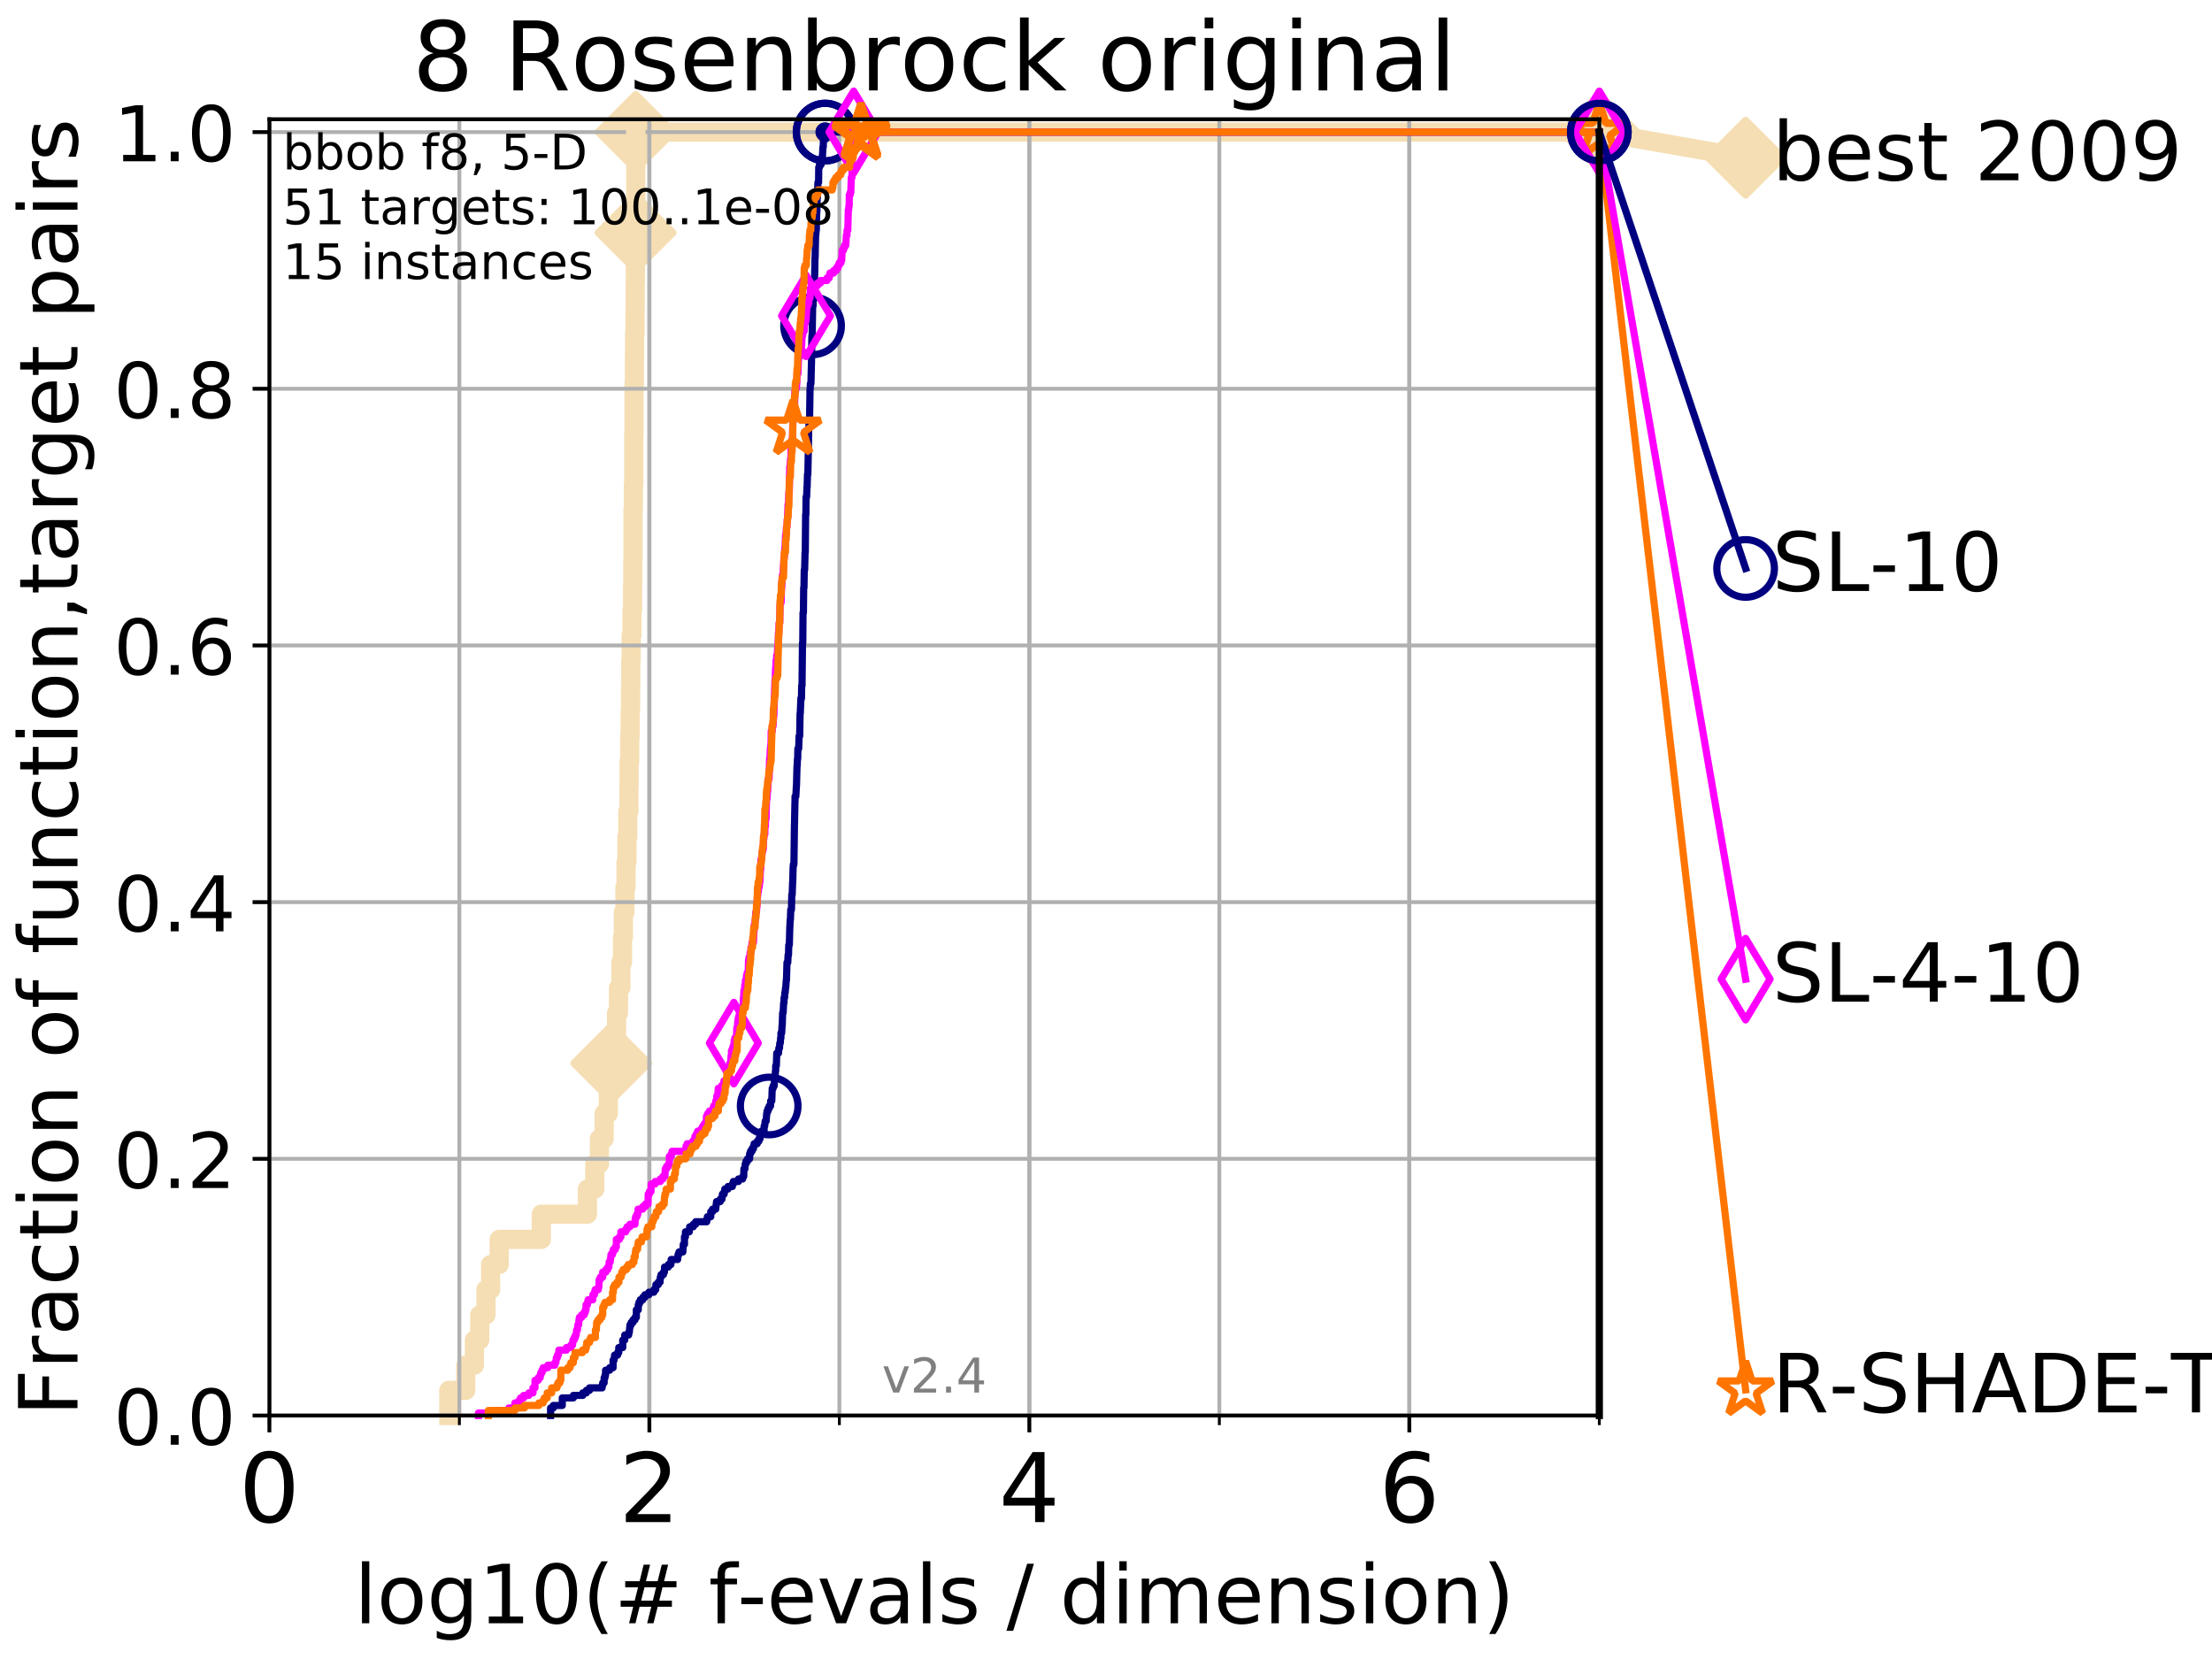 <?xml version="1.0" encoding="utf-8" standalone="no"?>
<!DOCTYPE svg PUBLIC "-//W3C//DTD SVG 1.1//EN"
  "http://www.w3.org/Graphics/SVG/1.1/DTD/svg11.dtd">
<!-- Created with matplotlib (http://matplotlib.org/) -->
<svg height="345.6pt" version="1.1" viewBox="0 0 460.8 345.6" width="460.8pt" xmlns="http://www.w3.org/2000/svg" xmlns:xlink="http://www.w3.org/1999/xlink">
 <defs>
  <style type="text/css">
*{stroke-linecap:butt;stroke-linejoin:round;}
  </style>
 </defs>
 <g id="figure_1">
  <g id="patch_1">
   <path d="M 0 345.6 
L 460.8 345.6 
L 460.8 0 
L 0 0 
z
" style="fill:#ffffff;"/>
  </g>
  <g id="axes_1">
   <g id="patch_2">
    <path d="M 56.12 294.88 
L 333.168 294.88 
L 333.168 24.84 
L 56.12 24.84 
z
" style="fill:#ffffff;"/>
   </g>
   <g id="line2d_1">
    <path d="M 93.501 294.88 
L 93.501 289.638 
L 97.021 289.638 
L 97.021 284.395 
L 98.832 284.395 
L 98.832 279.153 
L 99.941 279.153 
L 99.941 273.91 
L 101.234 273.91 
L 101.234 268.668 
L 102.203 268.668 
L 102.203 263.425 
L 103.991 263.425 
L 103.991 258.183 
L 112.771 258.183 
L 112.771 252.94 
L 122.372 252.94 
L 122.372 247.698 
L 123.904 247.698 
L 123.904 242.455 
L 124.875 242.455 
L 124.875 237.213 
L 125.854 237.213 
L 125.854 231.97 
L 126.724 231.97 
L 126.724 226.728 
L 127.335 226.728 
L 127.335 221.485 
L 128.082 221.485 
L 128.082 216.243 
L 128.444 216.243 
L 128.444 211 
L 128.849 211 
L 128.849 205.758 
L 129.341 205.758 
L 129.341 200.515 
L 129.678 200.515 
L 129.678 195.273 
L 129.867 195.273 
L 129.867 190.03 
L 130.194 190.03 
L 130.194 184.788 
L 130.423 184.788 
L 130.423 179.546 
L 130.605 179.546 
L 130.605 174.303 
L 130.784 174.303 
L 130.784 169.061 
L 131.006 169.061 
L 131.006 163.818 
L 131.05 163.818 
L 131.05 158.576 
L 131.181 158.576 
L 131.181 153.333 
L 131.268 153.333 
L 131.268 148.091 
L 131.355 148.091 
L 131.355 142.848 
L 131.398 142.848 
L 131.398 137.606 
L 131.484 137.606 
L 131.484 132.363 
L 131.655 132.363 
L 131.655 127.121 
L 131.781 127.121 
L 131.781 121.878 
L 131.823 121.878 
L 131.823 116.636 
L 131.865 116.636 
L 131.865 106.151 
L 131.949 106.151 
L 131.949 100.908 
L 132.032 100.908 
L 132.032 90.423 
L 132.074 90.423 
L 132.074 79.938 
L 132.156 79.938 
L 132.156 74.696 
L 132.198 74.696 
L 132.198 69.453 
L 132.28 69.453 
L 132.28 64.211 
L 132.321 64.211 
L 132.321 58.969 
L 132.361 58.969 
L 132.361 53.726 
L 132.402 53.726 
L 132.402 48.484 
L 132.443 48.484 
L 132.443 27.514 
L 333.168 27.514 
" style="fill:none;stroke:#f5deb3;stroke-linecap:square;stroke-width:4;"/>
   </g>
   <g id="line2d_2">
    <defs>
     <path d="M -0 7.778 
L 7.778 0 
L 0 -7.778 
L -7.778 -0 
z
" id="mf561da5148" style="stroke:#f5deb3;stroke-linejoin:miter;stroke-width:1.5;"/>
    </defs>
    <g>
     <use style="fill:#f5deb3;stroke:#f5deb3;stroke-linejoin:miter;stroke-width:1.5;" x="127.335" xlink:href="#mf561da5148" y="221.485"/>
     <use style="fill:#f5deb3;stroke:#f5deb3;stroke-linejoin:miter;stroke-width:1.5;" x="132.402" xlink:href="#mf561da5148" y="48.484"/>
     <use style="fill:#f5deb3;stroke:#f5deb3;stroke-linejoin:miter;stroke-width:1.5;" x="132.443" xlink:href="#mf561da5148" y="27.514"/>
     <use style="fill:#f5deb3;stroke:#f5deb3;stroke-linejoin:miter;stroke-width:1.5;" x="132.443" xlink:href="#mf561da5148" y="27.514"/>
     <use style="fill:#f5deb3;stroke:#f5deb3;stroke-linejoin:miter;stroke-width:1.5;" x="333.168" xlink:href="#mf561da5148" y="27.514"/>
    </g>
   </g>
   <g id="line2d_3">
    <path style="fill:none;stroke:#f5deb3;stroke-linecap:square;stroke-width:4;"/>
    <g/>
   </g>
   <g id="line2d_4">
    <path d="M 333.168 27.514 
L 363.643 32.861 
" style="fill:none;stroke:#f5deb3;stroke-linecap:square;stroke-width:4;"/>
    <g>
     <use style="fill:#f5deb3;stroke:#f5deb3;stroke-linejoin:miter;stroke-width:1.5;" x="333.168" xlink:href="#mf561da5148" y="27.514"/>
     <use style="fill:#f5deb3;stroke:#f5deb3;stroke-linejoin:miter;stroke-width:1.5;" x="363.643" xlink:href="#mf561da5148" y="32.861"/>
    </g>
   </g>
   <g id="matplotlib.axis_1">
    <g id="xtick_1">
     <g id="line2d_5">
      <path clip-path="url(#pbd889fc32f)" d="M 56.12 294.88 
L 56.12 24.84 
" style="fill:none;stroke:#b0b0b0;stroke-linecap:square;stroke-width:0.8;"/>
     </g>
     <g id="line2d_6">
      <defs>
       <path d="M 0 0 
L 0 3.5 
" id="m00a7f1b563" style="stroke:#000000;stroke-width:0.8;"/>
      </defs>
      <g>
       <use style="stroke:#000000;stroke-width:0.8;" x="56.12" xlink:href="#m00a7f1b563" y="294.88"/>
      </g>
     </g>
     <g id="text_1">
      <!-- 0 -->
      <defs>
       <path d="M 31.781 66.406 
Q 24.172 66.406 20.328 58.906 
Q 16.5 51.422 16.5 36.375 
Q 16.5 21.391 20.328 13.891 
Q 24.172 6.391 31.781 6.391 
Q 39.453 6.391 43.281 13.891 
Q 47.125 21.391 47.125 36.375 
Q 47.125 51.422 43.281 58.906 
Q 39.453 66.406 31.781 66.406 
z
M 31.781 74.219 
Q 44.047 74.219 50.516 64.516 
Q 56.984 54.828 56.984 36.375 
Q 56.984 17.969 50.516 8.266 
Q 44.047 -1.422 31.781 -1.422 
Q 19.531 -1.422 13.062 8.266 
Q 6.594 17.969 6.594 36.375 
Q 6.594 54.828 13.062 64.516 
Q 19.531 74.219 31.781 74.219 
z
" id="DejaVuSans-30"/>
      </defs>
      <g transform="translate(49.758 317.077)scale(0.2 -0.2)">
       <use xlink:href="#DejaVuSans-30"/>
      </g>
     </g>
    </g>
    <g id="xtick_2">
     <g id="line2d_7">
      <path clip-path="url(#pbd889fc32f)" d="M 135.277 294.88 
L 135.277 24.84 
" style="fill:none;stroke:#b0b0b0;stroke-linecap:square;stroke-width:0.8;"/>
     </g>
     <g id="line2d_8">
      <g>
       <use style="stroke:#000000;stroke-width:0.8;" x="135.277" xlink:href="#m00a7f1b563" y="294.88"/>
      </g>
     </g>
     <g id="text_2">
      <!-- 2 -->
      <defs>
       <path d="M 19.188 8.297 
L 53.609 8.297 
L 53.609 0 
L 7.328 0 
L 7.328 8.297 
Q 12.938 14.109 22.625 23.891 
Q 32.328 33.688 34.812 36.531 
Q 39.547 41.844 41.422 45.531 
Q 43.312 49.219 43.312 52.781 
Q 43.312 58.594 39.234 62.25 
Q 35.156 65.922 28.609 65.922 
Q 23.969 65.922 18.812 64.312 
Q 13.672 62.703 7.812 59.422 
L 7.812 69.391 
Q 13.766 71.781 18.938 73 
Q 24.125 74.219 28.422 74.219 
Q 39.75 74.219 46.484 68.547 
Q 53.219 62.891 53.219 53.422 
Q 53.219 48.922 51.531 44.891 
Q 49.859 40.875 45.406 35.406 
Q 44.188 33.984 37.641 27.219 
Q 31.109 20.453 19.188 8.297 
z
" id="DejaVuSans-32"/>
      </defs>
      <g transform="translate(128.914 317.077)scale(0.2 -0.2)">
       <use xlink:href="#DejaVuSans-32"/>
      </g>
     </g>
    </g>
    <g id="xtick_3">
     <g id="line2d_9">
      <path clip-path="url(#pbd889fc32f)" d="M 214.433 294.88 
L 214.433 24.84 
" style="fill:none;stroke:#b0b0b0;stroke-linecap:square;stroke-width:0.8;"/>
     </g>
     <g id="line2d_10">
      <g>
       <use style="stroke:#000000;stroke-width:0.8;" x="214.433" xlink:href="#m00a7f1b563" y="294.88"/>
      </g>
     </g>
     <g id="text_3">
      <!-- 4 -->
      <defs>
       <path d="M 37.797 64.312 
L 12.891 25.391 
L 37.797 25.391 
z
M 35.203 72.906 
L 47.609 72.906 
L 47.609 25.391 
L 58.016 25.391 
L 58.016 17.188 
L 47.609 17.188 
L 47.609 0 
L 37.797 0 
L 37.797 17.188 
L 4.891 17.188 
L 4.891 26.703 
z
" id="DejaVuSans-34"/>
      </defs>
      <g transform="translate(208.071 317.077)scale(0.2 -0.2)">
       <use xlink:href="#DejaVuSans-34"/>
      </g>
     </g>
    </g>
    <g id="xtick_4">
     <g id="line2d_11">
      <path clip-path="url(#pbd889fc32f)" d="M 293.59 294.88 
L 293.59 24.84 
" style="fill:none;stroke:#b0b0b0;stroke-linecap:square;stroke-width:0.8;"/>
     </g>
     <g id="line2d_12">
      <g>
       <use style="stroke:#000000;stroke-width:0.8;" x="293.59" xlink:href="#m00a7f1b563" y="294.88"/>
      </g>
     </g>
     <g id="text_4">
      <!-- 6 -->
      <defs>
       <path d="M 33.016 40.375 
Q 26.375 40.375 22.484 35.828 
Q 18.609 31.297 18.609 23.391 
Q 18.609 15.531 22.484 10.953 
Q 26.375 6.391 33.016 6.391 
Q 39.656 6.391 43.531 10.953 
Q 47.406 15.531 47.406 23.391 
Q 47.406 31.297 43.531 35.828 
Q 39.656 40.375 33.016 40.375 
z
M 52.594 71.297 
L 52.594 62.312 
Q 48.875 64.062 45.094 64.984 
Q 41.312 65.922 37.594 65.922 
Q 27.828 65.922 22.672 59.328 
Q 17.531 52.734 16.797 39.406 
Q 19.672 43.656 24.016 45.922 
Q 28.375 48.188 33.594 48.188 
Q 44.578 48.188 50.953 41.516 
Q 57.328 34.859 57.328 23.391 
Q 57.328 12.156 50.688 5.359 
Q 44.047 -1.422 33.016 -1.422 
Q 20.359 -1.422 13.672 8.266 
Q 6.984 17.969 6.984 36.375 
Q 6.984 53.656 15.188 63.938 
Q 23.391 74.219 37.203 74.219 
Q 40.922 74.219 44.703 73.484 
Q 48.484 72.75 52.594 71.297 
z
" id="DejaVuSans-36"/>
      </defs>
      <g transform="translate(287.227 317.077)scale(0.2 -0.2)">
       <use xlink:href="#DejaVuSans-36"/>
      </g>
     </g>
    </g>
    <g id="xtick_5">
     <g id="line2d_13">
      <path clip-path="url(#pbd889fc32f)" d="M 56.12 294.88 
L 56.12 24.84 
" style="fill:none;stroke:#b0b0b0;stroke-linecap:square;stroke-width:0.8;"/>
     </g>
     <g id="line2d_14">
      <defs>
       <path d="M 0 0 
L 0 2 
" id="m4c3a7ee091" style="stroke:#000000;stroke-width:0.6;"/>
      </defs>
      <g>
       <use style="stroke:#000000;stroke-width:0.6;" x="56.12" xlink:href="#m4c3a7ee091" y="294.88"/>
      </g>
     </g>
    </g>
    <g id="xtick_6">
     <g id="line2d_15">
      <path clip-path="url(#pbd889fc32f)" d="M 95.698 294.88 
L 95.698 24.84 
" style="fill:none;stroke:#b0b0b0;stroke-linecap:square;stroke-width:0.8;"/>
     </g>
     <g id="line2d_16">
      <g>
       <use style="stroke:#000000;stroke-width:0.6;" x="95.698" xlink:href="#m4c3a7ee091" y="294.88"/>
      </g>
     </g>
    </g>
    <g id="xtick_7">
     <g id="line2d_17">
      <path clip-path="url(#pbd889fc32f)" d="M 135.277 294.88 
L 135.277 24.84 
" style="fill:none;stroke:#b0b0b0;stroke-linecap:square;stroke-width:0.8;"/>
     </g>
     <g id="line2d_18">
      <g>
       <use style="stroke:#000000;stroke-width:0.6;" x="135.277" xlink:href="#m4c3a7ee091" y="294.88"/>
      </g>
     </g>
    </g>
    <g id="xtick_8">
     <g id="line2d_19">
      <path clip-path="url(#pbd889fc32f)" d="M 174.855 294.88 
L 174.855 24.84 
" style="fill:none;stroke:#b0b0b0;stroke-linecap:square;stroke-width:0.8;"/>
     </g>
     <g id="line2d_20">
      <g>
       <use style="stroke:#000000;stroke-width:0.6;" x="174.855" xlink:href="#m4c3a7ee091" y="294.88"/>
      </g>
     </g>
    </g>
    <g id="xtick_9">
     <g id="line2d_21">
      <path clip-path="url(#pbd889fc32f)" d="M 214.433 294.88 
L 214.433 24.84 
" style="fill:none;stroke:#b0b0b0;stroke-linecap:square;stroke-width:0.8;"/>
     </g>
     <g id="line2d_22">
      <g>
       <use style="stroke:#000000;stroke-width:0.6;" x="214.433" xlink:href="#m4c3a7ee091" y="294.88"/>
      </g>
     </g>
    </g>
    <g id="xtick_10">
     <g id="line2d_23">
      <path clip-path="url(#pbd889fc32f)" d="M 254.011 294.88 
L 254.011 24.84 
" style="fill:none;stroke:#b0b0b0;stroke-linecap:square;stroke-width:0.8;"/>
     </g>
     <g id="line2d_24">
      <g>
       <use style="stroke:#000000;stroke-width:0.6;" x="254.011" xlink:href="#m4c3a7ee091" y="294.88"/>
      </g>
     </g>
    </g>
    <g id="xtick_11">
     <g id="line2d_25">
      <path clip-path="url(#pbd889fc32f)" d="M 293.59 294.88 
L 293.59 24.84 
" style="fill:none;stroke:#b0b0b0;stroke-linecap:square;stroke-width:0.8;"/>
     </g>
     <g id="line2d_26">
      <g>
       <use style="stroke:#000000;stroke-width:0.6;" x="293.59" xlink:href="#m4c3a7ee091" y="294.88"/>
      </g>
     </g>
    </g>
    <g id="xtick_12">
     <g id="line2d_27">
      <path clip-path="url(#pbd889fc32f)" d="M 333.168 294.88 
L 333.168 24.84 
" style="fill:none;stroke:#b0b0b0;stroke-linecap:square;stroke-width:0.8;"/>
     </g>
     <g id="line2d_28">
      <g>
       <use style="stroke:#000000;stroke-width:0.6;" x="333.168" xlink:href="#m4c3a7ee091" y="294.88"/>
      </g>
     </g>
    </g>
    <g id="text_5">
     <!-- log10(# f-evals / dimension) -->
     <defs>
      <path d="M 9.422 75.984 
L 18.406 75.984 
L 18.406 0 
L 9.422 0 
z
" id="DejaVuSans-6c"/>
      <path d="M 30.609 48.391 
Q 23.391 48.391 19.188 42.75 
Q 14.984 37.109 14.984 27.297 
Q 14.984 17.484 19.156 11.844 
Q 23.344 6.203 30.609 6.203 
Q 37.797 6.203 41.984 11.859 
Q 46.188 17.531 46.188 27.297 
Q 46.188 37.016 41.984 42.703 
Q 37.797 48.391 30.609 48.391 
z
M 30.609 56 
Q 42.328 56 49.016 48.375 
Q 55.719 40.766 55.719 27.297 
Q 55.719 13.875 49.016 6.219 
Q 42.328 -1.422 30.609 -1.422 
Q 18.844 -1.422 12.172 6.219 
Q 5.516 13.875 5.516 27.297 
Q 5.516 40.766 12.172 48.375 
Q 18.844 56 30.609 56 
z
" id="DejaVuSans-6f"/>
      <path d="M 45.406 27.984 
Q 45.406 37.75 41.375 43.109 
Q 37.359 48.484 30.078 48.484 
Q 22.859 48.484 18.828 43.109 
Q 14.797 37.75 14.797 27.984 
Q 14.797 18.266 18.828 12.891 
Q 22.859 7.516 30.078 7.516 
Q 37.359 7.516 41.375 12.891 
Q 45.406 18.266 45.406 27.984 
z
M 54.391 6.781 
Q 54.391 -7.172 48.188 -13.984 
Q 42 -20.797 29.203 -20.797 
Q 24.469 -20.797 20.266 -20.094 
Q 16.062 -19.391 12.109 -17.922 
L 12.109 -9.188 
Q 16.062 -11.328 19.922 -12.344 
Q 23.781 -13.375 27.781 -13.375 
Q 36.625 -13.375 41.016 -8.766 
Q 45.406 -4.156 45.406 5.172 
L 45.406 9.625 
Q 42.625 4.781 38.281 2.391 
Q 33.938 0 27.875 0 
Q 17.828 0 11.672 7.656 
Q 5.516 15.328 5.516 27.984 
Q 5.516 40.672 11.672 48.328 
Q 17.828 56 27.875 56 
Q 33.938 56 38.281 53.609 
Q 42.625 51.219 45.406 46.391 
L 45.406 54.688 
L 54.391 54.688 
z
" id="DejaVuSans-67"/>
      <path d="M 12.406 8.297 
L 28.516 8.297 
L 28.516 63.922 
L 10.984 60.406 
L 10.984 69.391 
L 28.422 72.906 
L 38.281 72.906 
L 38.281 8.297 
L 54.391 8.297 
L 54.391 0 
L 12.406 0 
z
" id="DejaVuSans-31"/>
      <path d="M 31 75.875 
Q 24.469 64.656 21.281 53.656 
Q 18.109 42.672 18.109 31.391 
Q 18.109 20.125 21.312 9.062 
Q 24.516 -2 31 -13.188 
L 23.188 -13.188 
Q 15.875 -1.703 12.234 9.375 
Q 8.594 20.453 8.594 31.391 
Q 8.594 42.281 12.203 53.312 
Q 15.828 64.359 23.188 75.875 
z
" id="DejaVuSans-28"/>
      <path d="M 51.125 44 
L 36.922 44 
L 32.812 27.688 
L 47.125 27.688 
z
M 43.797 71.781 
L 38.719 51.516 
L 52.984 51.516 
L 58.109 71.781 
L 65.922 71.781 
L 60.891 51.516 
L 76.125 51.516 
L 76.125 44 
L 58.984 44 
L 54.984 27.688 
L 70.516 27.688 
L 70.516 20.219 
L 53.078 20.219 
L 48 0 
L 40.188 0 
L 45.219 20.219 
L 30.906 20.219 
L 25.875 0 
L 18.016 0 
L 23.094 20.219 
L 7.719 20.219 
L 7.719 27.688 
L 24.906 27.688 
L 29 44 
L 13.281 44 
L 13.281 51.516 
L 30.906 51.516 
L 35.891 71.781 
z
" id="DejaVuSans-23"/>
      <path id="DejaVuSans-20"/>
      <path d="M 37.109 75.984 
L 37.109 68.5 
L 28.516 68.5 
Q 23.688 68.5 21.797 66.547 
Q 19.922 64.594 19.922 59.516 
L 19.922 54.688 
L 34.719 54.688 
L 34.719 47.703 
L 19.922 47.703 
L 19.922 0 
L 10.891 0 
L 10.891 47.703 
L 2.297 47.703 
L 2.297 54.688 
L 10.891 54.688 
L 10.891 58.5 
Q 10.891 67.625 15.141 71.797 
Q 19.391 75.984 28.609 75.984 
z
" id="DejaVuSans-66"/>
      <path d="M 4.891 31.391 
L 31.203 31.391 
L 31.203 23.391 
L 4.891 23.391 
z
" id="DejaVuSans-2d"/>
      <path d="M 56.203 29.594 
L 56.203 25.203 
L 14.891 25.203 
Q 15.484 15.922 20.484 11.062 
Q 25.484 6.203 34.422 6.203 
Q 39.594 6.203 44.453 7.469 
Q 49.312 8.734 54.109 11.281 
L 54.109 2.781 
Q 49.266 0.734 44.188 -0.344 
Q 39.109 -1.422 33.891 -1.422 
Q 20.797 -1.422 13.156 6.188 
Q 5.516 13.812 5.516 26.812 
Q 5.516 40.234 12.766 48.109 
Q 20.016 56 32.328 56 
Q 43.359 56 49.781 48.891 
Q 56.203 41.797 56.203 29.594 
z
M 47.219 32.234 
Q 47.125 39.594 43.094 43.984 
Q 39.062 48.391 32.422 48.391 
Q 24.906 48.391 20.391 44.141 
Q 15.875 39.891 15.188 32.172 
z
" id="DejaVuSans-65"/>
      <path d="M 2.984 54.688 
L 12.5 54.688 
L 29.594 8.797 
L 46.688 54.688 
L 56.203 54.688 
L 35.688 0 
L 23.484 0 
z
" id="DejaVuSans-76"/>
      <path d="M 34.281 27.484 
Q 23.391 27.484 19.188 25 
Q 14.984 22.516 14.984 16.5 
Q 14.984 11.719 18.141 8.906 
Q 21.297 6.109 26.703 6.109 
Q 34.188 6.109 38.703 11.406 
Q 43.219 16.703 43.219 25.484 
L 43.219 27.484 
z
M 52.203 31.203 
L 52.203 0 
L 43.219 0 
L 43.219 8.297 
Q 40.141 3.328 35.547 0.953 
Q 30.953 -1.422 24.312 -1.422 
Q 15.922 -1.422 10.953 3.297 
Q 6 8.016 6 15.922 
Q 6 25.141 12.172 29.828 
Q 18.359 34.516 30.609 34.516 
L 43.219 34.516 
L 43.219 35.406 
Q 43.219 41.609 39.141 45 
Q 35.062 48.391 27.688 48.391 
Q 23 48.391 18.547 47.266 
Q 14.109 46.141 10.016 43.891 
L 10.016 52.203 
Q 14.938 54.109 19.578 55.047 
Q 24.219 56 28.609 56 
Q 40.484 56 46.344 49.844 
Q 52.203 43.703 52.203 31.203 
z
" id="DejaVuSans-61"/>
      <path d="M 44.281 53.078 
L 44.281 44.578 
Q 40.484 46.531 36.375 47.5 
Q 32.281 48.484 27.875 48.484 
Q 21.188 48.484 17.844 46.438 
Q 14.5 44.391 14.5 40.281 
Q 14.5 37.156 16.891 35.375 
Q 19.281 33.594 26.516 31.984 
L 29.594 31.297 
Q 39.156 29.25 43.188 25.516 
Q 47.219 21.781 47.219 15.094 
Q 47.219 7.469 41.188 3.016 
Q 35.156 -1.422 24.609 -1.422 
Q 20.219 -1.422 15.453 -0.562 
Q 10.688 0.297 5.422 2 
L 5.422 11.281 
Q 10.406 8.688 15.234 7.391 
Q 20.062 6.109 24.812 6.109 
Q 31.156 6.109 34.562 8.281 
Q 37.984 10.453 37.984 14.406 
Q 37.984 18.062 35.516 20.016 
Q 33.062 21.969 24.703 23.781 
L 21.578 24.516 
Q 13.234 26.266 9.516 29.906 
Q 5.812 33.547 5.812 39.891 
Q 5.812 47.609 11.281 51.797 
Q 16.75 56 26.812 56 
Q 31.781 56 36.172 55.266 
Q 40.578 54.547 44.281 53.078 
z
" id="DejaVuSans-73"/>
      <path d="M 25.391 72.906 
L 33.688 72.906 
L 8.297 -9.281 
L 0 -9.281 
z
" id="DejaVuSans-2f"/>
      <path d="M 45.406 46.391 
L 45.406 75.984 
L 54.391 75.984 
L 54.391 0 
L 45.406 0 
L 45.406 8.203 
Q 42.578 3.328 38.25 0.953 
Q 33.938 -1.422 27.875 -1.422 
Q 17.969 -1.422 11.734 6.484 
Q 5.516 14.406 5.516 27.297 
Q 5.516 40.188 11.734 48.094 
Q 17.969 56 27.875 56 
Q 33.938 56 38.25 53.625 
Q 42.578 51.266 45.406 46.391 
z
M 14.797 27.297 
Q 14.797 17.391 18.875 11.75 
Q 22.953 6.109 30.078 6.109 
Q 37.203 6.109 41.297 11.75 
Q 45.406 17.391 45.406 27.297 
Q 45.406 37.203 41.297 42.844 
Q 37.203 48.484 30.078 48.484 
Q 22.953 48.484 18.875 42.844 
Q 14.797 37.203 14.797 27.297 
z
" id="DejaVuSans-64"/>
      <path d="M 9.422 54.688 
L 18.406 54.688 
L 18.406 0 
L 9.422 0 
z
M 9.422 75.984 
L 18.406 75.984 
L 18.406 64.594 
L 9.422 64.594 
z
" id="DejaVuSans-69"/>
      <path d="M 52 44.188 
Q 55.375 50.25 60.062 53.125 
Q 64.75 56 71.094 56 
Q 79.641 56 84.281 50.016 
Q 88.922 44.047 88.922 33.016 
L 88.922 0 
L 79.891 0 
L 79.891 32.719 
Q 79.891 40.578 77.094 44.375 
Q 74.312 48.188 68.609 48.188 
Q 61.625 48.188 57.562 43.547 
Q 53.516 38.922 53.516 30.906 
L 53.516 0 
L 44.484 0 
L 44.484 32.719 
Q 44.484 40.625 41.703 44.406 
Q 38.922 48.188 33.109 48.188 
Q 26.219 48.188 22.156 43.531 
Q 18.109 38.875 18.109 30.906 
L 18.109 0 
L 9.078 0 
L 9.078 54.688 
L 18.109 54.688 
L 18.109 46.188 
Q 21.188 51.219 25.484 53.609 
Q 29.781 56 35.688 56 
Q 41.656 56 45.828 52.969 
Q 50 49.953 52 44.188 
z
" id="DejaVuSans-6d"/>
      <path d="M 54.891 33.016 
L 54.891 0 
L 45.906 0 
L 45.906 32.719 
Q 45.906 40.484 42.875 44.328 
Q 39.844 48.188 33.797 48.188 
Q 26.516 48.188 22.312 43.547 
Q 18.109 38.922 18.109 30.906 
L 18.109 0 
L 9.078 0 
L 9.078 54.688 
L 18.109 54.688 
L 18.109 46.188 
Q 21.344 51.125 25.703 53.562 
Q 30.078 56 35.797 56 
Q 45.219 56 50.047 50.172 
Q 54.891 44.344 54.891 33.016 
z
" id="DejaVuSans-6e"/>
      <path d="M 8.016 75.875 
L 15.828 75.875 
Q 23.141 64.359 26.781 53.312 
Q 30.422 42.281 30.422 31.391 
Q 30.422 20.453 26.781 9.375 
Q 23.141 -1.703 15.828 -13.188 
L 8.016 -13.188 
Q 14.5 -2 17.703 9.062 
Q 20.906 20.125 20.906 31.391 
Q 20.906 42.672 17.703 53.656 
Q 14.5 64.656 8.016 75.875 
z
" id="DejaVuSans-29"/>
     </defs>
     <g transform="translate(73.803 338.154)scale(0.17 -0.17)">
      <use xlink:href="#DejaVuSans-6c"/>
      <use x="27.783" xlink:href="#DejaVuSans-6f"/>
      <use x="88.965" xlink:href="#DejaVuSans-67"/>
      <use x="152.441" xlink:href="#DejaVuSans-31"/>
      <use x="216.064" xlink:href="#DejaVuSans-30"/>
      <use x="279.688" xlink:href="#DejaVuSans-28"/>
      <use x="318.701" xlink:href="#DejaVuSans-23"/>
      <use x="402.49" xlink:href="#DejaVuSans-20"/>
      <use x="434.277" xlink:href="#DejaVuSans-66"/>
      <use x="469.404" xlink:href="#DejaVuSans-2d"/>
      <use x="505.488" xlink:href="#DejaVuSans-65"/>
      <use x="567.012" xlink:href="#DejaVuSans-76"/>
      <use x="626.191" xlink:href="#DejaVuSans-61"/>
      <use x="687.471" xlink:href="#DejaVuSans-6c"/>
      <use x="715.254" xlink:href="#DejaVuSans-73"/>
      <use x="767.354" xlink:href="#DejaVuSans-20"/>
      <use x="799.141" xlink:href="#DejaVuSans-2f"/>
      <use x="832.832" xlink:href="#DejaVuSans-20"/>
      <use x="864.619" xlink:href="#DejaVuSans-64"/>
      <use x="928.096" xlink:href="#DejaVuSans-69"/>
      <use x="955.879" xlink:href="#DejaVuSans-6d"/>
      <use x="1053.291" xlink:href="#DejaVuSans-65"/>
      <use x="1114.814" xlink:href="#DejaVuSans-6e"/>
      <use x="1178.193" xlink:href="#DejaVuSans-73"/>
      <use x="1230.293" xlink:href="#DejaVuSans-69"/>
      <use x="1258.076" xlink:href="#DejaVuSans-6f"/>
      <use x="1319.258" xlink:href="#DejaVuSans-6e"/>
      <use x="1382.637" xlink:href="#DejaVuSans-29"/>
     </g>
    </g>
   </g>
   <g id="matplotlib.axis_2">
    <g id="ytick_1">
     <g id="line2d_29">
      <path clip-path="url(#pbd889fc32f)" d="M 56.12 294.88 
L 333.168 294.88 
" style="fill:none;stroke:#b0b0b0;stroke-linecap:square;stroke-width:0.8;"/>
     </g>
     <g id="line2d_30">
      <defs>
       <path d="M 0 0 
L -3.5 0 
" id="m94b787ed93" style="stroke:#000000;stroke-width:0.8;"/>
      </defs>
      <g>
       <use style="stroke:#000000;stroke-width:0.8;" x="56.12" xlink:href="#m94b787ed93" y="294.88"/>
      </g>
     </g>
     <g id="text_6">
      <!-- 0.0 -->
      <defs>
       <path d="M 10.688 12.406 
L 21 12.406 
L 21 0 
L 10.688 0 
z
" id="DejaVuSans-2e"/>
      </defs>
      <g transform="translate(23.675 300.959)scale(0.16 -0.16)">
       <use xlink:href="#DejaVuSans-30"/>
       <use x="63.623" xlink:href="#DejaVuSans-2e"/>
       <use x="95.41" xlink:href="#DejaVuSans-30"/>
      </g>
     </g>
    </g>
    <g id="ytick_2">
     <g id="line2d_31">
      <path clip-path="url(#pbd889fc32f)" d="M 56.12 241.407 
L 333.168 241.407 
" style="fill:none;stroke:#b0b0b0;stroke-linecap:square;stroke-width:0.8;"/>
     </g>
     <g id="line2d_32">
      <g>
       <use style="stroke:#000000;stroke-width:0.8;" x="56.12" xlink:href="#m94b787ed93" y="241.407"/>
      </g>
     </g>
     <g id="text_7">
      <!-- 0.2 -->
      <g transform="translate(23.675 247.485)scale(0.16 -0.16)">
       <use xlink:href="#DejaVuSans-30"/>
       <use x="63.623" xlink:href="#DejaVuSans-2e"/>
       <use x="95.41" xlink:href="#DejaVuSans-32"/>
      </g>
     </g>
    </g>
    <g id="ytick_3">
     <g id="line2d_33">
      <path clip-path="url(#pbd889fc32f)" d="M 56.12 187.933 
L 333.168 187.933 
" style="fill:none;stroke:#b0b0b0;stroke-linecap:square;stroke-width:0.8;"/>
     </g>
     <g id="line2d_34">
      <g>
       <use style="stroke:#000000;stroke-width:0.8;" x="56.12" xlink:href="#m94b787ed93" y="187.933"/>
      </g>
     </g>
     <g id="text_8">
      <!-- 0.4 -->
      <g transform="translate(23.675 194.012)scale(0.16 -0.16)">
       <use xlink:href="#DejaVuSans-30"/>
       <use x="63.623" xlink:href="#DejaVuSans-2e"/>
       <use x="95.41" xlink:href="#DejaVuSans-34"/>
      </g>
     </g>
    </g>
    <g id="ytick_4">
     <g id="line2d_35">
      <path clip-path="url(#pbd889fc32f)" d="M 56.12 134.46 
L 333.168 134.46 
" style="fill:none;stroke:#b0b0b0;stroke-linecap:square;stroke-width:0.8;"/>
     </g>
     <g id="line2d_36">
      <g>
       <use style="stroke:#000000;stroke-width:0.8;" x="56.12" xlink:href="#m94b787ed93" y="134.46"/>
      </g>
     </g>
     <g id="text_9">
      <!-- 0.6 -->
      <g transform="translate(23.675 140.539)scale(0.16 -0.16)">
       <use xlink:href="#DejaVuSans-30"/>
       <use x="63.623" xlink:href="#DejaVuSans-2e"/>
       <use x="95.41" xlink:href="#DejaVuSans-36"/>
      </g>
     </g>
    </g>
    <g id="ytick_5">
     <g id="line2d_37">
      <path clip-path="url(#pbd889fc32f)" d="M 56.12 80.987 
L 333.168 80.987 
" style="fill:none;stroke:#b0b0b0;stroke-linecap:square;stroke-width:0.8;"/>
     </g>
     <g id="line2d_38">
      <g>
       <use style="stroke:#000000;stroke-width:0.8;" x="56.12" xlink:href="#m94b787ed93" y="80.987"/>
      </g>
     </g>
     <g id="text_10">
      <!-- 0.8 -->
      <defs>
       <path d="M 31.781 34.625 
Q 24.75 34.625 20.719 30.859 
Q 16.703 27.094 16.703 20.516 
Q 16.703 13.922 20.719 10.156 
Q 24.75 6.391 31.781 6.391 
Q 38.812 6.391 42.859 10.172 
Q 46.922 13.969 46.922 20.516 
Q 46.922 27.094 42.891 30.859 
Q 38.875 34.625 31.781 34.625 
z
M 21.922 38.812 
Q 15.578 40.375 12.031 44.719 
Q 8.5 49.078 8.5 55.328 
Q 8.5 64.062 14.719 69.141 
Q 20.953 74.219 31.781 74.219 
Q 42.672 74.219 48.875 69.141 
Q 55.078 64.062 55.078 55.328 
Q 55.078 49.078 51.531 44.719 
Q 48 40.375 41.703 38.812 
Q 48.828 37.156 52.797 32.312 
Q 56.781 27.484 56.781 20.516 
Q 56.781 9.906 50.312 4.234 
Q 43.844 -1.422 31.781 -1.422 
Q 19.734 -1.422 13.25 4.234 
Q 6.781 9.906 6.781 20.516 
Q 6.781 27.484 10.781 32.312 
Q 14.797 37.156 21.922 38.812 
z
M 18.312 54.391 
Q 18.312 48.734 21.844 45.562 
Q 25.391 42.391 31.781 42.391 
Q 38.141 42.391 41.719 45.562 
Q 45.312 48.734 45.312 54.391 
Q 45.312 60.062 41.719 63.234 
Q 38.141 66.406 31.781 66.406 
Q 25.391 66.406 21.844 63.234 
Q 18.312 60.062 18.312 54.391 
z
" id="DejaVuSans-38"/>
      </defs>
      <g transform="translate(23.675 87.066)scale(0.16 -0.16)">
       <use xlink:href="#DejaVuSans-30"/>
       <use x="63.623" xlink:href="#DejaVuSans-2e"/>
       <use x="95.41" xlink:href="#DejaVuSans-38"/>
      </g>
     </g>
    </g>
    <g id="ytick_6">
     <g id="line2d_39">
      <path clip-path="url(#pbd889fc32f)" d="M 56.12 27.514 
L 333.168 27.514 
" style="fill:none;stroke:#b0b0b0;stroke-linecap:square;stroke-width:0.8;"/>
     </g>
     <g id="line2d_40">
      <g>
       <use style="stroke:#000000;stroke-width:0.8;" x="56.12" xlink:href="#m94b787ed93" y="27.514"/>
      </g>
     </g>
     <g id="text_11">
      <!-- 1.0 -->
      <g transform="translate(23.675 33.592)scale(0.16 -0.16)">
       <use xlink:href="#DejaVuSans-31"/>
       <use x="63.623" xlink:href="#DejaVuSans-2e"/>
       <use x="95.41" xlink:href="#DejaVuSans-30"/>
      </g>
     </g>
    </g>
    <g id="text_12">
     <!-- Fraction of function,target pairs -->
     <defs>
      <path d="M 9.812 72.906 
L 51.703 72.906 
L 51.703 64.594 
L 19.672 64.594 
L 19.672 43.109 
L 48.578 43.109 
L 48.578 34.812 
L 19.672 34.812 
L 19.672 0 
L 9.812 0 
z
" id="DejaVuSans-46"/>
      <path d="M 41.109 46.297 
Q 39.594 47.172 37.812 47.578 
Q 36.031 48 33.891 48 
Q 26.266 48 22.188 43.047 
Q 18.109 38.094 18.109 28.812 
L 18.109 0 
L 9.078 0 
L 9.078 54.688 
L 18.109 54.688 
L 18.109 46.188 
Q 20.953 51.172 25.484 53.578 
Q 30.031 56 36.531 56 
Q 37.453 56 38.578 55.875 
Q 39.703 55.766 41.062 55.516 
z
" id="DejaVuSans-72"/>
      <path d="M 48.781 52.594 
L 48.781 44.188 
Q 44.969 46.297 41.141 47.344 
Q 37.312 48.391 33.406 48.391 
Q 24.656 48.391 19.812 42.844 
Q 14.984 37.312 14.984 27.297 
Q 14.984 17.281 19.812 11.734 
Q 24.656 6.203 33.406 6.203 
Q 37.312 6.203 41.141 7.25 
Q 44.969 8.297 48.781 10.406 
L 48.781 2.094 
Q 45.016 0.344 40.984 -0.531 
Q 36.969 -1.422 32.422 -1.422 
Q 20.062 -1.422 12.781 6.344 
Q 5.516 14.109 5.516 27.297 
Q 5.516 40.672 12.859 48.328 
Q 20.219 56 33.016 56 
Q 37.156 56 41.109 55.141 
Q 45.062 54.297 48.781 52.594 
z
" id="DejaVuSans-63"/>
      <path d="M 18.312 70.219 
L 18.312 54.688 
L 36.812 54.688 
L 36.812 47.703 
L 18.312 47.703 
L 18.312 18.016 
Q 18.312 11.328 20.141 9.422 
Q 21.969 7.516 27.594 7.516 
L 36.812 7.516 
L 36.812 0 
L 27.594 0 
Q 17.188 0 13.234 3.875 
Q 9.281 7.766 9.281 18.016 
L 9.281 47.703 
L 2.688 47.703 
L 2.688 54.688 
L 9.281 54.688 
L 9.281 70.219 
z
" id="DejaVuSans-74"/>
      <path d="M 8.5 21.578 
L 8.5 54.688 
L 17.484 54.688 
L 17.484 21.922 
Q 17.484 14.156 20.5 10.266 
Q 23.531 6.391 29.594 6.391 
Q 36.859 6.391 41.078 11.031 
Q 45.312 15.672 45.312 23.688 
L 45.312 54.688 
L 54.297 54.688 
L 54.297 0 
L 45.312 0 
L 45.312 8.406 
Q 42.047 3.422 37.719 1 
Q 33.406 -1.422 27.688 -1.422 
Q 18.266 -1.422 13.375 4.438 
Q 8.5 10.297 8.5 21.578 
z
M 31.109 56 
z
" id="DejaVuSans-75"/>
      <path d="M 11.719 12.406 
L 22.016 12.406 
L 22.016 4 
L 14.016 -11.625 
L 7.719 -11.625 
L 11.719 4 
z
" id="DejaVuSans-2c"/>
      <path d="M 18.109 8.203 
L 18.109 -20.797 
L 9.078 -20.797 
L 9.078 54.688 
L 18.109 54.688 
L 18.109 46.391 
Q 20.953 51.266 25.266 53.625 
Q 29.594 56 35.594 56 
Q 45.562 56 51.781 48.094 
Q 58.016 40.188 58.016 27.297 
Q 58.016 14.406 51.781 6.484 
Q 45.562 -1.422 35.594 -1.422 
Q 29.594 -1.422 25.266 0.953 
Q 20.953 3.328 18.109 8.203 
z
M 48.688 27.297 
Q 48.688 37.203 44.609 42.844 
Q 40.531 48.484 33.406 48.484 
Q 26.266 48.484 22.188 42.844 
Q 18.109 37.203 18.109 27.297 
Q 18.109 17.391 22.188 11.75 
Q 26.266 6.109 33.406 6.109 
Q 40.531 6.109 44.609 11.75 
Q 48.688 17.391 48.688 27.297 
z
" id="DejaVuSans-70"/>
     </defs>
     <g transform="translate(16.14 294.999)rotate(-90)scale(0.17 -0.17)">
      <use xlink:href="#DejaVuSans-46"/>
      <use x="57.41" xlink:href="#DejaVuSans-72"/>
      <use x="98.523" xlink:href="#DejaVuSans-61"/>
      <use x="159.803" xlink:href="#DejaVuSans-63"/>
      <use x="214.783" xlink:href="#DejaVuSans-74"/>
      <use x="253.992" xlink:href="#DejaVuSans-69"/>
      <use x="281.775" xlink:href="#DejaVuSans-6f"/>
      <use x="342.957" xlink:href="#DejaVuSans-6e"/>
      <use x="406.336" xlink:href="#DejaVuSans-20"/>
      <use x="438.123" xlink:href="#DejaVuSans-6f"/>
      <use x="499.305" xlink:href="#DejaVuSans-66"/>
      <use x="534.51" xlink:href="#DejaVuSans-20"/>
      <use x="566.297" xlink:href="#DejaVuSans-66"/>
      <use x="601.502" xlink:href="#DejaVuSans-75"/>
      <use x="664.881" xlink:href="#DejaVuSans-6e"/>
      <use x="728.26" xlink:href="#DejaVuSans-63"/>
      <use x="783.24" xlink:href="#DejaVuSans-74"/>
      <use x="822.449" xlink:href="#DejaVuSans-69"/>
      <use x="850.232" xlink:href="#DejaVuSans-6f"/>
      <use x="911.414" xlink:href="#DejaVuSans-6e"/>
      <use x="974.793" xlink:href="#DejaVuSans-2c"/>
      <use x="1006.58" xlink:href="#DejaVuSans-74"/>
      <use x="1045.789" xlink:href="#DejaVuSans-61"/>
      <use x="1107.068" xlink:href="#DejaVuSans-72"/>
      <use x="1148.166" xlink:href="#DejaVuSans-67"/>
      <use x="1211.643" xlink:href="#DejaVuSans-65"/>
      <use x="1273.166" xlink:href="#DejaVuSans-74"/>
      <use x="1312.375" xlink:href="#DejaVuSans-20"/>
      <use x="1344.162" xlink:href="#DejaVuSans-70"/>
      <use x="1407.639" xlink:href="#DejaVuSans-61"/>
      <use x="1468.918" xlink:href="#DejaVuSans-69"/>
      <use x="1496.701" xlink:href="#DejaVuSans-72"/>
      <use x="1537.814" xlink:href="#DejaVuSans-73"/>
     </g>
    </g>
   </g>
   <g id="line2d_41">
    <defs>
     <path d="M 0 1.5 
C 0.398 1.5 0.779 1.342 1.061 1.061 
C 1.342 0.779 1.5 0.398 1.5 0 
C 1.5 -0.398 1.342 -0.779 1.061 -1.061 
C 0.779 -1.342 0.398 -1.5 0 -1.5 
C -0.398 -1.5 -0.779 -1.342 -1.061 -1.061 
C -1.342 -0.779 -1.5 -0.398 -1.5 0 
C -1.5 0.398 -1.342 0.779 -1.061 1.061 
C -0.779 1.342 -0.398 1.5 0 1.5 
z
" id="m23488df1d0" style="stroke:#f5deb3;"/>
    </defs>
    <g>
     <use style="fill:#f5deb3;stroke:#f5deb3;" x="132.443" xlink:href="#m23488df1d0" y="27.514"/>
     <use style="fill:#f5deb3;stroke:#f5deb3;" x="132.443" xlink:href="#m23488df1d0" y="27.514"/>
    </g>
   </g>
   <g id="line2d_42">
    <defs>
     <path d="M 0 1.5 
C 0.398 1.5 0.779 1.342 1.061 1.061 
C 1.342 0.779 1.5 0.398 1.5 0 
C 1.5 -0.398 1.342 -0.779 1.061 -1.061 
C 0.779 -1.342 0.398 -1.5 0 -1.5 
C -0.398 -1.5 -0.779 -1.342 -1.061 -1.061 
C -1.342 -0.779 -1.5 -0.398 -1.5 0 
C -1.5 0.398 -1.342 0.779 -1.061 1.061 
C -0.779 1.342 -0.398 1.5 0 1.5 
z
" id="mabb4c59980" style="stroke:#000080;"/>
    </defs>
    <g>
     <use style="fill:#000080;stroke:#000080;" x="171.887" xlink:href="#mabb4c59980" y="27.514"/>
     <use style="fill:#000080;stroke:#000080;" x="171.887" xlink:href="#mabb4c59980" y="27.514"/>
    </g>
   </g>
   <g id="line2d_43">
    <path d="M 114.696 294.88 
L 114.696 293.307 
L 115.256 293.307 
L 115.256 292.783 
L 117.133 292.783 
L 117.133 291.21 
L 119.441 291.21 
L 119.441 290.686 
L 121.398 290.686 
L 121.398 290.162 
L 122.152 290.162 
L 122.152 289.638 
L 122.803 289.638 
L 122.803 289.113 
L 125.433 289.113 
L 125.433 288.589 
L 125.554 288.589 
L 125.554 288.065 
L 125.854 288.065 
L 125.854 287.016 
L 126.032 287.016 
L 126.032 286.492 
L 126.149 286.492 
L 126.149 285.444 
L 127.004 285.444 
L 127.004 284.919 
L 127.713 284.919 
L 127.713 283.347 
L 127.925 283.347 
L 128.03 282.298 
L 128.648 282.298 
L 128.648 281.774 
L 128.898 281.774 
L 128.898 280.725 
L 129.725 280.725 
L 129.725 279.153 
L 130.147 279.153 
L 130.147 278.104 
L 130.962 278.104 
L 130.962 277.58 
L 131.094 277.58 
L 131.181 276.531 
L 131.225 276.531 
L 131.225 276.007 
L 131.484 276.007 
L 131.484 275.483 
L 131.865 275.483 
L 131.865 274.959 
L 132.28 274.959 
L 132.28 274.434 
L 132.564 274.434 
L 132.564 272.862 
L 132.962 272.862 
L 132.962 271.813 
L 133.118 271.813 
L 133.118 271.289 
L 133.389 271.289 
L 133.389 270.765 
L 133.918 270.765 
L 133.918 270.24 
L 134.359 270.24 
L 134.359 269.716 
L 135.173 269.716 
L 135.173 269.192 
L 136.213 269.192 
L 136.213 268.668 
L 136.599 268.668 
L 136.631 267.619 
L 137.132 267.619 
L 137.132 267.095 
L 137.499 267.095 
L 137.559 266.046 
L 137.709 266.046 
L 137.709 265.522 
L 138.209 265.522 
L 138.209 264.998 
L 138.41 264.998 
L 138.439 263.949 
L 139.222 263.949 
L 139.222 263.425 
L 139.76 263.425 
L 139.813 262.377 
L 141.158 262.377 
L 141.255 261.328 
L 141.449 261.328 
L 141.449 260.804 
L 142.246 260.804 
L 142.337 259.231 
L 142.586 259.231 
L 142.586 257.658 
L 142.787 257.658 
L 142.787 256.61 
L 143.59 256.61 
L 143.675 255.561 
L 144.418 255.561 
L 144.418 255.037 
L 144.915 255.037 
L 144.915 254.513 
L 147.225 254.513 
L 147.225 253.989 
L 147.362 253.989 
L 147.362 253.464 
L 148.062 253.464 
L 148.062 252.416 
L 148.434 252.416 
L 148.434 251.892 
L 149.108 251.892 
L 149.2 250.843 
L 149.261 250.843 
L 149.261 250.319 
L 150.036 250.319 
L 150.036 249.795 
L 150.41 249.795 
L 150.496 248.746 
L 150.861 248.746 
L 150.861 248.222 
L 150.985 248.222 
L 150.985 247.698 
L 151.648 247.698 
L 151.648 247.173 
L 152.564 247.173 
L 152.564 246.649 
L 152.764 246.649 
L 152.764 246.125 
L 153.836 246.125 
L 153.836 245.601 
L 154.713 245.601 
L 154.713 245.076 
L 154.933 245.076 
L 154.966 243.504 
L 155.173 243.504 
L 155.248 242.455 
L 155.398 242.455 
L 155.398 241.931 
L 155.715 241.931 
L 155.715 241.407 
L 156.159 241.407 
L 156.159 240.358 
L 156.332 240.358 
L 156.332 239.834 
L 156.662 239.834 
L 156.662 239.31 
L 156.947 239.31 
L 156.947 238.785 
L 157.102 238.785 
L 157.102 238.261 
L 157.737 238.261 
L 157.737 237.737 
L 158.096 237.737 
L 158.096 237.213 
L 158.341 237.213 
L 158.341 236.689 
L 158.466 236.689 
L 158.466 236.164 
L 158.617 236.164 
L 158.617 235.64 
L 159.174 235.64 
L 159.182 234.592 
L 159.302 234.592 
L 159.403 233.543 
L 159.605 233.543 
L 159.713 231.97 
L 159.787 231.97 
L 159.787 231.446 
L 159.993 231.446 
L 159.993 230.922 
L 160.236 230.922 
L 160.236 230.398 
L 160.515 230.398 
L 160.539 229.349 
L 160.775 229.349 
L 160.868 226.728 
L 161.053 226.728 
L 161.053 226.204 
L 161.282 226.204 
L 161.365 224.631 
L 161.447 224.631 
L 161.545 223.058 
L 161.589 223.058 
L 161.589 222.01 
L 161.73 222.01 
L 161.811 219.388 
L 162.182 219.388 
L 162.253 218.34 
L 162.382 218.34 
L 162.445 217.291 
L 162.544 217.291 
L 162.614 216.243 
L 162.677 216.243 
L 162.684 215.194 
L 162.837 215.194 
L 162.92 213.622 
L 162.954 213.622 
L 163.037 211 
L 163.139 211 
L 163.247 208.903 
L 163.321 208.903 
L 163.335 207.855 
L 163.442 207.855 
L 163.489 206.806 
L 163.562 206.806 
L 163.641 205.758 
L 163.687 205.758 
L 163.792 204.185 
L 163.838 204.185 
L 163.942 200.515 
L 164.104 200.515 
L 164.174 198.943 
L 164.257 198.943 
L 164.314 196.846 
L 164.428 196.846 
L 164.529 193.176 
L 164.541 193.176 
L 164.61 191.603 
L 164.654 191.603 
L 164.728 189.506 
L 164.876 189.506 
L 164.944 186.361 
L 165.029 186.361 
L 165.12 183.739 
L 165.144 183.739 
L 165.223 180.594 
L 165.265 180.594 
L 165.265 180.07 
L 165.391 180.07 
L 165.498 171.682 
L 165.51 171.682 
L 165.604 166.964 
L 165.622 166.964 
L 165.622 165.915 
L 165.786 165.915 
L 165.896 163.818 
L 165.919 163.818 
L 166.029 159.624 
L 166.057 159.624 
L 166.126 158.051 
L 166.177 158.051 
L 166.211 155.954 
L 166.375 155.954 
L 166.465 153.333 
L 166.588 153.333 
L 166.671 148.615 
L 166.71 148.615 
L 166.82 145.994 
L 166.837 145.994 
L 166.837 145.469 
L 166.962 145.469 
L 167 142.848 
L 167.076 142.848 
L 167.173 133.936 
L 167.232 133.936 
L 167.286 127.645 
L 167.365 127.645 
L 167.424 122.403 
L 167.482 122.403 
L 167.54 118.733 
L 167.619 118.733 
L 167.708 115.063 
L 167.754 115.063 
L 167.827 107.199 
L 167.879 107.199 
L 167.92 103.53 
L 168.028 103.53 
L 168.109 101.433 
L 168.14 101.433 
L 168.216 98.811 
L 168.286 98.811 
L 168.397 93.569 
L 168.407 93.569 
L 168.452 89.375 
L 168.522 89.375 
L 168.536 87.802 
L 168.64 87.802 
L 168.749 80.987 
L 168.788 80.987 
L 168.812 79.938 
L 168.934 79.938 
L 169.036 75.744 
L 169.045 75.744 
L 169.127 69.978 
L 169.189 69.978 
L 169.289 63.687 
L 169.389 63.687 
L 169.394 60.017 
L 169.521 60.017 
L 169.567 58.969 
L 169.675 58.969 
L 169.777 53.726 
L 169.804 53.726 
L 169.905 49.008 
L 169.937 49.008 
L 170.029 47.959 
L 170.052 47.959 
L 170.124 44.29 
L 170.165 44.29 
L 170.237 41.144 
L 170.282 41.144 
L 170.389 37.999 
L 170.527 37.999 
L 170.558 34.853 
L 170.707 34.853 
L 170.707 34.329 
L 171.032 34.329 
L 171.032 33.805 
L 171.161 33.805 
L 171.195 32.756 
L 171.322 32.756 
L 171.427 30.659 
L 171.498 30.659 
L 171.536 29.086 
L 171.887 29.086 
L 171.887 27.514 
L 333.168 27.514 
L 333.168 27.514 
" style="fill:none;stroke:#000080;stroke-linecap:square;stroke-width:1.5;"/>
   </g>
   <g id="line2d_44">
    <defs>
     <path d="M 0 6 
C 1.591 6 3.117 5.368 4.243 4.243 
C 5.368 3.117 6 1.591 6 0 
C 6 -1.591 5.368 -3.117 4.243 -4.243 
C 3.117 -5.368 1.591 -6 0 -6 
C -1.591 -6 -3.117 -5.368 -4.243 -4.243 
C -5.368 -3.117 -6 -1.591 -6 0 
C -6 1.591 -5.368 3.117 -4.243 4.243 
C -3.117 5.368 -1.591 6 0 6 
z
" id="ma3117d8536" style="stroke:#000080;stroke-width:1.5;"/>
    </defs>
    <g>
     <use style="fill-opacity:0;stroke:#000080;stroke-width:1.5;" x="160.236" xlink:href="#ma3117d8536" y="230.398"/>
     <use style="fill-opacity:0;stroke:#000080;stroke-width:1.5;" x="169.275" xlink:href="#ma3117d8536" y="67.881"/>
     <use style="fill-opacity:0;stroke:#000080;stroke-width:1.5;" x="171.887" xlink:href="#ma3117d8536" y="27.514"/>
     <use style="fill-opacity:0;stroke:#000080;stroke-width:1.5;" x="171.887" xlink:href="#ma3117d8536" y="27.514"/>
     <use style="fill-opacity:0;stroke:#000080;stroke-width:1.5;" x="333.168" xlink:href="#ma3117d8536" y="27.514"/>
    </g>
   </g>
   <g id="line2d_45">
    <path style="fill:none;stroke:#000080;stroke-linecap:square;stroke-width:1.5;"/>
    <g/>
   </g>
   <g id="line2d_46">
    <defs>
     <path d="M 0 1.5 
C 0.398 1.5 0.779 1.342 1.061 1.061 
C 1.342 0.779 1.5 0.398 1.5 0 
C 1.5 -0.398 1.342 -0.779 1.061 -1.061 
C 0.779 -1.342 0.398 -1.5 0 -1.5 
C -0.398 -1.5 -0.779 -1.342 -1.061 -1.061 
C -1.342 -0.779 -1.5 -0.398 -1.5 0 
C -1.5 0.398 -1.342 0.779 -1.061 1.061 
C -0.779 1.342 -0.398 1.5 0 1.5 
z
" id="m7df92d89c5" style="stroke:#ff00ff;"/>
    </defs>
    <g>
     <use style="fill:#ff00ff;stroke:#ff00ff;" x="177.836" xlink:href="#m7df92d89c5" y="27.514"/>
     <use style="fill:#ff00ff;stroke:#ff00ff;" x="177.836" xlink:href="#m7df92d89c5" y="27.514"/>
    </g>
   </g>
   <g id="line2d_47">
    <path d="M 99.671 294.88 
L 99.671 294.356 
L 103.342 294.356 
L 103.342 293.832 
L 105.991 293.832 
L 105.991 293.307 
L 107.265 293.307 
L 107.265 292.259 
L 108.121 292.259 
L 108.121 291.735 
L 108.451 291.735 
L 108.451 291.21 
L 109.094 291.21 
L 109.094 290.686 
L 110.164 290.686 
L 110.164 290.162 
L 111.031 290.162 
L 111.031 289.113 
L 111.448 289.113 
L 111.448 287.541 
L 112.122 287.541 
L 112.122 287.016 
L 112.514 287.016 
L 112.514 286.492 
L 112.643 286.492 
L 112.643 285.968 
L 112.898 285.968 
L 112.898 285.444 
L 113.149 285.444 
L 113.149 284.919 
L 114.117 284.919 
L 114.117 284.395 
L 115.583 284.395 
L 115.583 283.871 
L 115.798 283.871 
L 115.905 282.822 
L 116.116 282.822 
L 116.116 282.298 
L 116.324 282.298 
L 116.427 281.25 
L 118 281.25 
L 118 280.725 
L 118.914 280.725 
L 118.914 280.201 
L 119.267 280.201 
L 119.354 279.153 
L 119.613 279.153 
L 119.613 278.628 
L 119.867 278.628 
L 119.867 278.104 
L 120.035 278.104 
L 120.118 277.056 
L 120.283 277.056 
L 120.365 276.007 
L 120.528 276.007 
L 120.609 274.959 
L 120.69 274.959 
L 120.69 274.434 
L 121.165 274.434 
L 121.165 273.91 
L 121.703 273.91 
L 121.703 273.386 
L 121.929 273.386 
L 121.929 272.862 
L 122.078 272.862 
L 122.078 271.813 
L 122.372 271.813 
L 122.372 271.289 
L 122.517 271.289 
L 122.517 270.765 
L 123.499 270.765 
L 123.499 269.716 
L 123.837 269.716 
L 123.837 269.192 
L 123.97 269.192 
L 123.97 268.668 
L 124.621 268.668 
L 124.621 268.143 
L 124.749 268.143 
L 124.812 266.571 
L 125.063 266.571 
L 125.063 266.046 
L 125.554 266.046 
L 125.554 264.998 
L 126.207 264.998 
L 126.207 264.474 
L 126.61 264.474 
L 126.61 263.949 
L 126.837 263.949 
L 126.893 262.901 
L 127.115 262.901 
L 127.225 261.852 
L 127.28 261.852 
L 127.28 261.328 
L 127.606 261.328 
L 127.606 260.804 
L 127.766 260.804 
L 127.766 260.28 
L 128.186 260.28 
L 128.186 259.755 
L 128.393 259.755 
L 128.393 258.183 
L 129.047 258.183 
L 129.047 257.658 
L 129.341 257.658 
L 129.341 256.61 
L 130.332 256.61 
L 130.332 256.086 
L 130.65 256.086 
L 130.65 255.561 
L 131.225 255.561 
L 131.225 255.037 
L 132.28 255.037 
L 132.321 253.989 
L 132.402 253.989 
L 132.402 253.464 
L 132.684 253.464 
L 132.684 252.94 
L 132.883 252.94 
L 132.922 251.892 
L 133.881 251.892 
L 133.881 251.367 
L 134.431 251.367 
L 134.431 250.843 
L 134.999 250.843 
L 135.034 248.746 
L 135.277 248.746 
L 135.277 248.222 
L 135.617 248.222 
L 135.651 246.649 
L 136.472 246.649 
L 136.472 246.125 
L 137.559 246.125 
L 137.559 245.601 
L 138.092 245.601 
L 138.092 245.076 
L 138.525 245.076 
L 138.581 243.504 
L 138.863 243.504 
L 138.863 242.979 
L 139.249 242.979 
L 139.249 242.455 
L 139.439 242.455 
L 139.439 240.882 
L 139.839 240.882 
L 139.839 240.358 
L 139.997 240.358 
L 139.997 239.834 
L 142.898 239.834 
L 142.898 238.785 
L 143.139 238.785 
L 143.139 238.261 
L 144.296 238.261 
L 144.296 237.737 
L 144.638 237.737 
L 144.638 237.213 
L 144.777 237.213 
L 144.777 236.689 
L 145.091 236.689 
L 145.091 236.164 
L 145.342 236.164 
L 145.342 235.64 
L 146.109 235.64 
L 146.109 235.116 
L 146.381 235.116 
L 146.381 234.592 
L 146.738 234.592 
L 146.738 234.067 
L 147.122 234.067 
L 147.174 232.495 
L 147.43 232.495 
L 147.43 231.97 
L 147.799 231.97 
L 147.799 231.446 
L 148.577 231.446 
L 148.641 230.398 
L 149.046 230.398 
L 149.108 229.349 
L 149.292 229.349 
L 149.322 228.301 
L 149.518 228.301 
L 149.623 226.728 
L 150.282 226.728 
L 150.282 226.204 
L 150.693 226.204 
L 150.693 225.679 
L 150.819 225.679 
L 150.819 225.155 
L 151.461 225.155 
L 151.461 224.631 
L 151.674 224.631 
L 151.727 223.058 
L 151.872 223.058 
L 151.937 222.01 
L 152.028 222.01 
L 152.028 221.485 
L 152.209 221.485 
L 152.298 219.913 
L 152.375 219.913 
L 152.375 218.864 
L 152.589 218.864 
L 152.589 218.34 
L 152.764 218.34 
L 152.764 217.816 
L 152.876 217.816 
L 152.937 216.767 
L 153.072 216.767 
L 153.072 216.243 
L 153.423 216.243 
L 153.482 214.146 
L 153.613 214.146 
L 153.707 212.573 
L 153.79 212.573 
L 153.79 212.049 
L 153.929 212.049 
L 153.929 211.525 
L 154.331 211.525 
L 154.331 211 
L 154.568 211 
L 154.568 210.476 
L 154.757 210.476 
L 154.867 207.855 
L 154.911 207.855 
L 154.977 206.282 
L 155.14 206.282 
L 155.14 205.234 
L 155.259 205.234 
L 155.291 204.185 
L 155.462 204.185 
L 155.515 203.137 
L 155.652 203.137 
L 155.652 202.612 
L 155.861 202.612 
L 155.933 199.991 
L 156.026 199.991 
L 156.026 199.467 
L 156.19 199.467 
L 156.271 198.418 
L 156.422 198.418 
L 156.443 197.37 
L 156.632 197.37 
L 156.662 196.321 
L 156.957 196.321 
L 157.044 194.224 
L 157.073 194.224 
L 157.131 192.652 
L 157.218 192.652 
L 157.323 191.603 
L 157.38 191.603 
L 157.446 190.03 
L 157.578 190.03 
L 157.653 188.982 
L 157.691 188.982 
L 157.765 186.885 
L 157.811 186.885 
L 157.895 185.836 
L 157.959 185.836 
L 158.051 184.788 
L 158.169 184.788 
L 158.232 183.739 
L 158.314 183.739 
L 158.403 181.118 
L 158.475 181.118 
L 158.519 179.021 
L 158.661 179.021 
L 158.767 177.449 
L 158.863 177.449 
L 158.863 176.924 
L 159.002 176.924 
L 159.071 174.827 
L 159.114 174.827 
L 159.191 173.779 
L 159.327 173.779 
L 159.344 172.206 
L 159.445 172.206 
L 159.479 170.633 
L 159.588 170.633 
L 159.68 166.439 
L 159.787 166.439 
L 159.87 164.867 
L 159.919 164.867 
L 160.017 162.77 
L 160.034 162.77 
L 160.034 162.245 
L 160.22 162.245 
L 160.316 158.051 
L 160.388 158.051 
L 160.468 155.954 
L 160.499 155.954 
L 160.594 154.906 
L 160.618 154.906 
L 160.657 152.285 
L 160.883 152.285 
L 160.883 151.236 
L 161.053 151.236 
L 161.16 149.139 
L 161.221 149.139 
L 161.32 144.945 
L 161.335 144.945 
L 161.432 141.8 
L 161.477 141.8 
L 161.567 139.178 
L 161.634 139.178 
L 161.649 137.606 
L 161.782 137.606 
L 161.782 136.557 
L 161.914 136.557 
L 162.023 134.46 
L 162.081 134.46 
L 162.174 131.839 
L 162.225 131.839 
L 162.303 129.742 
L 162.438 129.742 
L 162.495 126.072 
L 162.551 126.072 
L 162.551 125.548 
L 162.726 125.548 
L 162.796 122.403 
L 162.858 122.403 
L 162.941 120.306 
L 162.996 120.306 
L 162.996 119.781 
L 163.112 119.781 
L 163.22 117.684 
L 163.24 117.684 
L 163.321 116.112 
L 163.388 116.112 
L 163.495 114.015 
L 163.549 114.015 
L 163.648 111.393 
L 163.76 111.393 
L 163.825 109.821 
L 163.936 109.821 
L 163.988 108.248 
L 164.052 108.248 
L 164.161 105.102 
L 164.232 105.102 
L 164.34 102.481 
L 164.422 102.481 
L 164.504 97.239 
L 164.573 97.239 
L 164.666 95.666 
L 164.747 95.666 
L 164.796 93.569 
L 164.931 93.569 
L 164.993 91.472 
L 165.102 91.472 
L 165.157 87.802 
L 165.229 87.802 
L 165.229 87.278 
L 165.343 87.278 
L 165.45 85.705 
L 165.515 85.705 
L 165.58 81.511 
L 165.716 81.511 
L 165.716 80.987 
L 165.873 80.987 
L 165.977 79.938 
L 165.988 79.938 
L 166.052 77.841 
L 166.228 77.841 
L 166.319 75.22 
L 166.342 75.22 
L 166.409 74.172 
L 166.76 74.172 
L 166.869 72.075 
L 166.989 72.075 
L 167.081 69.978 
L 167.195 69.978 
L 167.195 69.453 
L 167.307 69.453 
L 167.307 68.929 
L 167.54 68.929 
L 167.613 67.356 
L 167.728 67.356 
L 167.728 66.832 
L 167.904 66.832 
L 168.012 65.259 
L 168.017 65.259 
L 168.119 63.687 
L 168.302 63.687 
L 168.302 63.163 
L 168.492 63.163 
L 168.492 62.114 
L 168.739 62.114 
L 168.832 60.017 
L 169.675 60.017 
L 169.675 59.493 
L 170.318 59.493 
L 170.318 58.969 
L 170.916 58.969 
L 170.916 58.444 
L 172.278 58.444 
L 172.278 57.92 
L 172.732 57.92 
L 172.732 57.396 
L 172.89 57.396 
L 172.89 56.872 
L 173.678 56.872 
L 173.678 56.347 
L 174.228 56.347 
L 174.228 55.823 
L 174.592 55.823 
L 174.592 55.299 
L 174.8 55.299 
L 174.8 54.775 
L 175.175 54.775 
L 175.175 54.25 
L 175.34 54.25 
L 175.44 52.153 
L 175.693 52.153 
L 175.693 51.629 
L 175.928 51.629 
L 175.928 51.105 
L 176.2 51.105 
L 176.308 49.008 
L 176.449 49.008 
L 176.449 47.959 
L 176.615 47.959 
L 176.717 43.765 
L 176.778 43.765 
L 176.864 42.717 
L 176.913 42.717 
L 176.913 40.62 
L 177.107 40.62 
L 177.107 40.096 
L 177.236 40.096 
L 177.347 36.95 
L 177.489 36.95 
L 177.598 29.611 
L 177.714 29.611 
L 177.738 28.038 
L 177.836 28.038 
L 177.836 27.514 
L 333.168 27.514 
L 333.168 27.514 
" style="fill:none;stroke:#ff00ff;stroke-linecap:square;stroke-width:1.5;"/>
   </g>
   <g id="line2d_48">
    <defs>
     <path d="M -0 8.485 
L 5.091 0 
L 0 -8.485 
L -5.091 -0 
z
" id="md9240931f0" style="stroke:#ff00ff;stroke-linejoin:miter;stroke-width:1.5;"/>
    </defs>
    <g>
     <use style="fill-opacity:0;stroke:#ff00ff;stroke-linejoin:miter;stroke-width:1.5;" x="152.876" xlink:href="#md9240931f0" y="217.291"/>
     <use style="fill-opacity:0;stroke:#ff00ff;stroke-linejoin:miter;stroke-width:1.5;" x="167.91" xlink:href="#md9240931f0" y="65.784"/>
     <use style="fill-opacity:0;stroke:#ff00ff;stroke-linejoin:miter;stroke-width:1.5;" x="177.836" xlink:href="#md9240931f0" y="27.514"/>
     <use style="fill-opacity:0;stroke:#ff00ff;stroke-linejoin:miter;stroke-width:1.5;" x="177.836" xlink:href="#md9240931f0" y="27.514"/>
     <use style="fill-opacity:0;stroke:#ff00ff;stroke-linejoin:miter;stroke-width:1.5;" x="333.168" xlink:href="#md9240931f0" y="27.514"/>
    </g>
   </g>
   <g id="line2d_49">
    <path style="fill:none;stroke:#ff00ff;stroke-linecap:square;stroke-width:1.5;"/>
    <g/>
   </g>
   <g id="line2d_50">
    <defs>
     <path d="M 0 1.5 
C 0.398 1.5 0.779 1.342 1.061 1.061 
C 1.342 0.779 1.5 0.398 1.5 0 
C 1.5 -0.398 1.342 -0.779 1.061 -1.061 
C 0.779 -1.342 0.398 -1.5 0 -1.5 
C -0.398 -1.5 -0.779 -1.342 -1.061 -1.061 
C -1.342 -0.779 -1.5 -0.398 -1.5 0 
C -1.5 0.398 -1.342 0.779 -1.061 1.061 
C -0.779 1.342 -0.398 1.5 0 1.5 
z
" id="ma2c276ce6c" style="stroke:#ff7500;"/>
    </defs>
    <g>
     <use style="fill:#ff7500;stroke:#ff7500;" x="179.359" xlink:href="#ma2c276ce6c" y="27.514"/>
     <use style="fill:#ff7500;stroke:#ff7500;" x="179.359" xlink:href="#ma2c276ce6c" y="27.514"/>
    </g>
   </g>
   <g id="line2d_51">
    <path d="M 101.726 294.88 
L 101.726 293.832 
L 107.265 293.832 
L 107.265 293.307 
L 109.251 293.307 
L 109.251 292.783 
L 112.254 292.783 
L 112.254 292.259 
L 113.149 292.259 
L 113.149 291.735 
L 113.396 291.735 
L 113.396 291.21 
L 113.999 291.21 
L 113.999 290.162 
L 114.922 290.162 
L 114.922 289.113 
L 116.011 289.113 
L 116.011 288.589 
L 116.22 288.589 
L 116.22 288.065 
L 116.632 288.065 
L 116.632 287.541 
L 116.834 287.541 
L 116.834 285.444 
L 118.279 285.444 
L 118.279 284.919 
L 118.735 284.919 
L 118.735 284.395 
L 118.914 284.395 
L 118.914 283.871 
L 119.441 283.871 
L 119.441 282.822 
L 119.783 282.822 
L 119.783 281.774 
L 121.321 281.774 
L 121.321 281.25 
L 122.004 281.25 
L 122.004 280.725 
L 122.152 280.725 
L 122.225 279.677 
L 122.803 279.677 
L 122.803 279.153 
L 123.015 279.153 
L 123.015 278.628 
L 124.036 278.628 
L 124.036 277.056 
L 124.234 277.056 
L 124.299 275.483 
L 124.557 275.483 
L 124.557 274.959 
L 125.001 274.959 
L 125.001 274.434 
L 125.372 274.434 
L 125.372 273.91 
L 125.554 273.91 
L 125.554 272.337 
L 125.795 272.337 
L 125.795 271.813 
L 126.032 271.813 
L 126.032 271.289 
L 127.004 271.289 
L 127.004 270.765 
L 127.606 270.765 
L 127.606 269.192 
L 127.766 269.192 
L 127.766 268.143 
L 128.03 268.143 
L 128.03 267.619 
L 128.546 267.619 
L 128.546 267.095 
L 128.948 267.095 
L 128.948 266.046 
L 129.39 266.046 
L 129.39 265.522 
L 129.534 265.522 
L 129.534 264.998 
L 129.82 264.998 
L 129.82 264.474 
L 130.514 264.474 
L 130.514 263.949 
L 130.873 263.949 
L 130.873 263.425 
L 131.739 263.425 
L 131.739 262.901 
L 132.074 262.901 
L 132.074 261.852 
L 132.321 261.852 
L 132.361 260.804 
L 132.443 260.804 
L 132.443 260.28 
L 132.804 260.28 
L 132.883 259.231 
L 132.962 259.231 
L 132.962 258.707 
L 133.618 258.707 
L 133.618 258.183 
L 133.768 258.183 
L 133.768 257.658 
L 134.682 257.658 
L 134.788 256.086 
L 134.964 256.086 
L 134.964 255.561 
L 135.785 255.561 
L 135.818 254.513 
L 136.05 254.513 
L 136.05 253.989 
L 136.213 253.989 
L 136.213 253.464 
L 136.631 253.464 
L 136.726 252.416 
L 137.194 252.416 
L 137.286 251.367 
L 137.975 251.367 
L 137.975 250.843 
L 138.353 250.843 
L 138.439 249.27 
L 138.525 249.27 
L 138.525 248.746 
L 138.695 248.746 
L 138.779 247.698 
L 139.654 247.698 
L 139.654 246.125 
L 139.892 246.125 
L 139.892 245.601 
L 140.486 245.601 
L 140.511 244.552 
L 140.688 244.552 
L 140.738 242.979 
L 140.986 242.979 
L 141.085 241.931 
L 141.496 241.931 
L 141.496 241.407 
L 142.854 241.407 
L 142.942 240.358 
L 143.78 240.358 
L 143.78 239.834 
L 143.926 239.834 
L 143.926 239.31 
L 144.255 239.31 
L 144.255 238.785 
L 145.013 238.785 
L 145.013 238.261 
L 145.303 238.261 
L 145.303 237.737 
L 145.72 237.737 
L 145.72 236.689 
L 146.2 236.689 
L 146.2 236.164 
L 146.844 236.164 
L 146.844 235.64 
L 147.018 235.64 
L 147.018 235.116 
L 147.413 235.116 
L 147.413 234.592 
L 147.598 234.592 
L 147.598 233.019 
L 148.418 233.019 
L 148.418 232.495 
L 148.938 232.495 
L 149.016 231.446 
L 149.653 231.446 
L 149.697 230.398 
L 149.786 230.398 
L 149.786 229.873 
L 150.224 229.873 
L 150.224 229.349 
L 150.595 229.349 
L 150.595 228.825 
L 150.819 228.825 
L 150.874 227.776 
L 151.04 227.776 
L 151.109 226.204 
L 151.259 226.204 
L 151.34 224.631 
L 151.38 224.631 
L 151.434 223.582 
L 152.054 223.582 
L 152.054 223.058 
L 152.375 223.058 
L 152.463 222.01 
L 152.615 222.01 
L 152.615 221.485 
L 152.739 221.485 
L 152.739 220.961 
L 153.084 220.961 
L 153.121 219.913 
L 153.254 219.913 
L 153.254 219.388 
L 153.399 219.388 
L 153.399 218.864 
L 153.566 218.864 
L 153.577 216.243 
L 153.895 216.243 
L 153.987 215.194 
L 154.137 215.194 
L 154.183 214.146 
L 154.501 214.146 
L 154.501 213.622 
L 154.624 213.622 
L 154.657 211 
L 154.812 211 
L 154.834 209.952 
L 155.291 209.952 
L 155.334 208.903 
L 155.441 208.903 
L 155.525 206.806 
L 155.652 206.806 
L 155.652 206.282 
L 155.798 206.282 
L 155.85 204.709 
L 155.923 204.709 
L 155.933 203.137 
L 156.077 203.137 
L 156.169 201.04 
L 156.251 201.04 
L 156.332 199.991 
L 156.362 199.991 
L 156.443 197.894 
L 156.533 197.894 
L 156.533 197.37 
L 156.771 197.37 
L 156.81 195.273 
L 156.888 195.273 
L 156.986 193.7 
L 157.015 193.7 
L 157.015 193.176 
L 157.304 193.176 
L 157.351 191.079 
L 157.493 191.079 
L 157.597 188.458 
L 157.7 188.458 
L 157.802 184.788 
L 157.885 184.788 
L 157.941 183.739 
L 158.078 183.739 
L 158.169 182.691 
L 158.241 182.691 
L 158.269 180.594 
L 158.43 180.594 
L 158.43 180.07 
L 158.546 180.07 
L 158.652 179.021 
L 158.67 179.021 
L 158.749 177.449 
L 158.802 177.449 
L 158.88 176.4 
L 158.976 176.4 
L 159.036 174.303 
L 159.139 174.303 
L 159.242 171.682 
L 159.276 171.682 
L 159.336 168.536 
L 159.445 168.536 
L 159.538 166.964 
L 159.596 166.964 
L 159.68 164.867 
L 159.721 164.867 
L 159.721 164.342 
L 159.845 164.342 
L 159.911 162.77 
L 160.058 162.77 
L 160.163 160.673 
L 160.276 160.673 
L 160.276 160.148 
L 160.396 160.148 
L 160.46 159.1 
L 160.515 159.1 
L 160.515 158.576 
L 160.641 158.576 
L 160.743 154.382 
L 160.759 154.382 
L 160.821 151.236 
L 160.938 151.236 
L 161.015 150.188 
L 161.061 150.188 
L 161.107 147.566 
L 161.183 147.566 
L 161.267 145.994 
L 161.32 145.994 
L 161.365 144.945 
L 161.477 144.945 
L 161.552 141.8 
L 161.604 141.8 
L 161.604 141.275 
L 161.862 141.275 
L 161.862 140.751 
L 162.023 140.751 
L 162.131 135.509 
L 162.138 135.509 
L 162.189 132.363 
L 162.268 132.363 
L 162.346 129.742 
L 162.424 129.742 
L 162.502 125.024 
L 162.558 125.024 
L 162.586 123.975 
L 162.719 123.975 
L 162.803 121.354 
L 162.865 121.354 
L 162.941 120.306 
L 163.22 120.306 
L 163.294 116.636 
L 163.355 116.636 
L 163.388 115.063 
L 163.621 115.063 
L 163.674 112.442 
L 163.779 112.442 
L 163.871 109.821 
L 163.916 109.821 
L 164.026 108.248 
L 164.065 108.248 
L 164.065 107.724 
L 164.181 107.724 
L 164.257 105.627 
L 164.327 105.627 
L 164.409 100.908 
L 164.447 100.908 
L 164.479 99.336 
L 164.654 99.336 
L 164.728 96.19 
L 164.858 96.19 
L 164.925 94.093 
L 165.011 94.093 
L 165.114 90.423 
L 165.132 90.423 
L 165.205 87.278 
L 165.271 87.278 
L 165.319 84.657 
L 165.403 84.657 
L 165.504 82.56 
L 165.633 82.56 
L 165.675 79.938 
L 165.762 79.938 
L 165.762 79.414 
L 165.942 79.414 
L 166.04 76.793 
L 166.126 76.793 
L 166.211 73.647 
L 166.251 73.647 
L 166.268 72.599 
L 166.364 72.599 
L 166.437 69.978 
L 166.493 69.978 
L 166.493 68.929 
L 166.616 68.929 
L 166.693 67.356 
L 166.754 67.356 
L 166.787 66.308 
L 166.88 66.308 
L 166.978 64.211 
L 167.011 64.211 
L 167.049 62.114 
L 167.135 62.114 
L 167.243 60.017 
L 167.355 60.017 
L 167.408 58.969 
L 167.471 58.969 
L 167.535 55.823 
L 167.666 55.823 
L 167.666 55.299 
L 167.976 55.299 
L 168.028 53.726 
L 168.089 53.726 
L 168.14 52.153 
L 168.201 52.153 
L 168.281 51.105 
L 168.561 51.105 
L 168.601 49.008 
L 168.685 49.008 
L 168.704 47.959 
L 168.91 47.959 
L 168.949 46.387 
L 169.04 46.387 
L 169.04 45.338 
L 169.194 45.338 
L 169.242 44.29 
L 169.351 44.29 
L 169.412 42.717 
L 169.521 42.717 
L 169.619 41.144 
L 170.052 41.144 
L 170.052 40.62 
L 170.331 40.62 
L 170.385 39.571 
L 173.373 39.571 
L 173.373 39.047 
L 173.507 39.047 
L 173.507 37.999 
L 173.806 37.999 
L 173.806 37.474 
L 174.132 37.474 
L 174.132 36.95 
L 174.637 36.95 
L 174.637 36.426 
L 175.141 36.426 
L 175.141 35.902 
L 175.34 35.902 
L 175.34 35.377 
L 175.739 35.377 
L 175.739 34.853 
L 176.983 34.853 
L 177.01 33.805 
L 177.164 33.805 
L 177.164 33.28 
L 177.545 33.28 
L 177.545 32.756 
L 177.749 32.756 
L 177.749 31.708 
L 178.074 31.708 
L 178.074 31.183 
L 178.357 31.183 
L 178.357 30.659 
L 178.497 30.659 
L 178.53 29.611 
L 178.699 29.611 
L 178.699 28.562 
L 179.006 28.562 
L 179.006 28.038 
L 179.359 28.038 
L 179.359 27.514 
L 333.168 27.514 
L 333.168 27.514 
" style="fill:none;stroke:#ff7500;stroke-linecap:square;stroke-width:1.5;"/>
   </g>
   <g id="line2d_52">
    <defs>
     <path d="M 0 -6 
L -1.347 -1.854 
L -5.706 -1.854 
L -2.18 0.708 
L -3.527 4.854 
L -0 2.292 
L 3.527 4.854 
L 2.18 0.708 
L 5.706 -1.854 
L 1.347 -1.854 
z
" id="mc12bf3d8f4" style="stroke:#ff7500;stroke-linejoin:bevel;stroke-width:1.5;"/>
    </defs>
    <g>
     <use style="fill-opacity:0;stroke:#ff7500;stroke-linejoin:bevel;stroke-width:1.5;" x="165.205" xlink:href="#mc12bf3d8f4" y="89.375"/>
     <use style="fill-opacity:0;stroke:#ff7500;stroke-linejoin:bevel;stroke-width:1.5;" x="179.359" xlink:href="#mc12bf3d8f4" y="28.038"/>
     <use style="fill-opacity:0;stroke:#ff7500;stroke-linejoin:bevel;stroke-width:1.5;" x="179.359" xlink:href="#mc12bf3d8f4" y="27.514"/>
     <use style="fill-opacity:0;stroke:#ff7500;stroke-linejoin:bevel;stroke-width:1.5;" x="179.359" xlink:href="#mc12bf3d8f4" y="27.514"/>
     <use style="fill-opacity:0;stroke:#ff7500;stroke-linejoin:bevel;stroke-width:1.5;" x="333.168" xlink:href="#mc12bf3d8f4" y="27.514"/>
    </g>
   </g>
   <g id="line2d_53">
    <path style="fill:none;stroke:#ff7500;stroke-linecap:square;stroke-width:1.5;"/>
    <g/>
   </g>
   <g id="line2d_54">
    <path d="M 333.168 27.514 
L 363.643 289.533 
" style="fill:none;stroke:#ff7500;stroke-linecap:square;stroke-width:1.5;"/>
    <g>
     <use style="fill-opacity:0;stroke:#ff7500;stroke-linejoin:bevel;stroke-width:1.5;" x="333.168" xlink:href="#mc12bf3d8f4" y="27.514"/>
     <use style="fill-opacity:0;stroke:#ff7500;stroke-linejoin:bevel;stroke-width:1.5;" x="363.643" xlink:href="#mc12bf3d8f4" y="289.533"/>
    </g>
   </g>
   <g id="line2d_55">
    <path d="M 333.168 27.514 
L 363.643 203.975 
" style="fill:none;stroke:#ff00ff;stroke-linecap:square;stroke-width:1.5;"/>
    <g>
     <use style="fill-opacity:0;stroke:#ff00ff;stroke-linejoin:miter;stroke-width:1.5;" x="333.168" xlink:href="#md9240931f0" y="27.514"/>
     <use style="fill-opacity:0;stroke:#ff00ff;stroke-linejoin:miter;stroke-width:1.5;" x="363.643" xlink:href="#md9240931f0" y="203.975"/>
    </g>
   </g>
   <g id="line2d_56">
    <path d="M 333.168 27.514 
L 363.643 118.418 
" style="fill:none;stroke:#000080;stroke-linecap:square;stroke-width:1.5;"/>
    <g>
     <use style="fill-opacity:0;stroke:#000080;stroke-width:1.5;" x="333.168" xlink:href="#ma3117d8536" y="27.514"/>
     <use style="fill-opacity:0;stroke:#000080;stroke-width:1.5;" x="363.643" xlink:href="#ma3117d8536" y="118.418"/>
    </g>
   </g>
   <g id="line2d_57">
    <path d="M 333.168 294.88 
L 333.168 27.514 
" style="fill:none;stroke:#000000;stroke-linecap:square;stroke-width:1.5;"/>
   </g>
   <g id="patch_3">
    <path d="M 56.12 294.88 
L 56.12 24.84 
" style="fill:none;stroke:#000000;stroke-linecap:square;stroke-linejoin:miter;stroke-width:0.8;"/>
   </g>
   <g id="patch_4">
    <path d="M 333.168 294.88 
L 333.168 24.84 
" style="fill:none;stroke:#000000;stroke-linecap:square;stroke-linejoin:miter;stroke-width:0.8;"/>
   </g>
   <g id="patch_5">
    <path d="M 56.12 294.88 
L 333.168 294.88 
" style="fill:none;stroke:#000000;stroke-linecap:square;stroke-linejoin:miter;stroke-width:0.8;"/>
   </g>
   <g id="patch_6">
    <path d="M 56.12 24.84 
L 333.168 24.84 
" style="fill:none;stroke:#000000;stroke-linecap:square;stroke-linejoin:miter;stroke-width:0.8;"/>
   </g>
   <g id="text_13">
    <!-- R-SHADE-T -->
    <defs>
     <path d="M 44.391 34.188 
Q 47.562 33.109 50.562 29.594 
Q 53.562 26.078 56.594 19.922 
L 66.609 0 
L 56 0 
L 46.688 18.703 
Q 43.062 26.031 39.672 28.422 
Q 36.281 30.812 30.422 30.812 
L 19.672 30.812 
L 19.672 0 
L 9.812 0 
L 9.812 72.906 
L 32.078 72.906 
Q 44.578 72.906 50.734 67.672 
Q 56.891 62.453 56.891 51.906 
Q 56.891 45.016 53.688 40.469 
Q 50.484 35.938 44.391 34.188 
z
M 19.672 64.797 
L 19.672 38.922 
L 32.078 38.922 
Q 39.203 38.922 42.844 42.219 
Q 46.484 45.516 46.484 51.906 
Q 46.484 58.297 42.844 61.547 
Q 39.203 64.797 32.078 64.797 
z
" id="DejaVuSans-52"/>
     <path d="M 53.516 70.516 
L 53.516 60.891 
Q 47.906 63.578 42.922 64.891 
Q 37.938 66.219 33.297 66.219 
Q 25.25 66.219 20.875 63.094 
Q 16.5 59.969 16.5 54.203 
Q 16.5 49.359 19.406 46.891 
Q 22.312 44.438 30.422 42.922 
L 36.375 41.703 
Q 47.406 39.594 52.656 34.297 
Q 57.906 29 57.906 20.125 
Q 57.906 9.516 50.797 4.047 
Q 43.703 -1.422 29.984 -1.422 
Q 24.812 -1.422 18.969 -0.25 
Q 13.141 0.922 6.891 3.219 
L 6.891 13.375 
Q 12.891 10.016 18.656 8.297 
Q 24.422 6.594 29.984 6.594 
Q 38.422 6.594 43.016 9.906 
Q 47.609 13.234 47.609 19.391 
Q 47.609 24.75 44.312 27.781 
Q 41.016 30.812 33.5 32.328 
L 27.484 33.5 
Q 16.453 35.688 11.516 40.375 
Q 6.594 45.062 6.594 53.422 
Q 6.594 63.094 13.406 68.656 
Q 20.219 74.219 32.172 74.219 
Q 37.312 74.219 42.625 73.281 
Q 47.953 72.359 53.516 70.516 
z
" id="DejaVuSans-53"/>
     <path d="M 9.812 72.906 
L 19.672 72.906 
L 19.672 43.016 
L 55.516 43.016 
L 55.516 72.906 
L 65.375 72.906 
L 65.375 0 
L 55.516 0 
L 55.516 34.719 
L 19.672 34.719 
L 19.672 0 
L 9.812 0 
z
" id="DejaVuSans-48"/>
     <path d="M 34.188 63.188 
L 20.797 26.906 
L 47.609 26.906 
z
M 28.609 72.906 
L 39.797 72.906 
L 67.578 0 
L 57.328 0 
L 50.688 18.703 
L 17.828 18.703 
L 11.188 0 
L 0.781 0 
z
" id="DejaVuSans-41"/>
     <path d="M 19.672 64.797 
L 19.672 8.109 
L 31.594 8.109 
Q 46.688 8.109 53.688 14.938 
Q 60.688 21.781 60.688 36.531 
Q 60.688 51.172 53.688 57.984 
Q 46.688 64.797 31.594 64.797 
z
M 9.812 72.906 
L 30.078 72.906 
Q 51.266 72.906 61.172 64.094 
Q 71.094 55.281 71.094 36.531 
Q 71.094 17.672 61.125 8.828 
Q 51.172 0 30.078 0 
L 9.812 0 
z
" id="DejaVuSans-44"/>
     <path d="M 9.812 72.906 
L 55.906 72.906 
L 55.906 64.594 
L 19.672 64.594 
L 19.672 43.016 
L 54.391 43.016 
L 54.391 34.719 
L 19.672 34.719 
L 19.672 8.297 
L 56.781 8.297 
L 56.781 0 
L 9.812 0 
z
" id="DejaVuSans-45"/>
     <path d="M -0.297 72.906 
L 61.375 72.906 
L 61.375 64.594 
L 35.5 64.594 
L 35.5 0 
L 25.594 0 
L 25.594 64.594 
L -0.297 64.594 
z
" id="DejaVuSans-54"/>
    </defs>
    <g transform="translate(369.184 294.224)scale(0.17 -0.17)">
     <use xlink:href="#DejaVuSans-52"/>
     <use x="69.42" xlink:href="#DejaVuSans-2d"/>
     <use x="105.504" xlink:href="#DejaVuSans-53"/>
     <use x="168.98" xlink:href="#DejaVuSans-48"/>
     <use x="244.176" xlink:href="#DejaVuSans-41"/>
     <use x="312.584" xlink:href="#DejaVuSans-44"/>
     <use x="389.586" xlink:href="#DejaVuSans-45"/>
     <use x="452.77" xlink:href="#DejaVuSans-2d"/>
     <use x="488.713" xlink:href="#DejaVuSans-54"/>
    </g>
   </g>
   <g id="text_14">
    <!-- SL-4-10 -->
    <defs>
     <path d="M 9.812 72.906 
L 19.672 72.906 
L 19.672 8.297 
L 55.172 8.297 
L 55.172 0 
L 9.812 0 
z
" id="DejaVuSans-4c"/>
    </defs>
    <g transform="translate(369.184 208.666)scale(0.17 -0.17)">
     <use xlink:href="#DejaVuSans-53"/>
     <use x="63.477" xlink:href="#DejaVuSans-4c"/>
     <use x="119.174" xlink:href="#DejaVuSans-2d"/>
     <use x="155.258" xlink:href="#DejaVuSans-34"/>
     <use x="218.881" xlink:href="#DejaVuSans-2d"/>
     <use x="254.965" xlink:href="#DejaVuSans-31"/>
     <use x="318.588" xlink:href="#DejaVuSans-30"/>
    </g>
   </g>
   <g id="text_15">
    <!-- SL-10 -->
    <g transform="translate(369.184 123.109)scale(0.17 -0.17)">
     <use xlink:href="#DejaVuSans-53"/>
     <use x="63.477" xlink:href="#DejaVuSans-4c"/>
     <use x="119.174" xlink:href="#DejaVuSans-2d"/>
     <use x="155.258" xlink:href="#DejaVuSans-31"/>
     <use x="218.881" xlink:href="#DejaVuSans-30"/>
    </g>
   </g>
   <g id="text_16">
    <!-- best 2009 -->
    <defs>
     <path d="M 48.688 27.297 
Q 48.688 37.203 44.609 42.844 
Q 40.531 48.484 33.406 48.484 
Q 26.266 48.484 22.188 42.844 
Q 18.109 37.203 18.109 27.297 
Q 18.109 17.391 22.188 11.75 
Q 26.266 6.109 33.406 6.109 
Q 40.531 6.109 44.609 11.75 
Q 48.688 17.391 48.688 27.297 
z
M 18.109 46.391 
Q 20.953 51.266 25.266 53.625 
Q 29.594 56 35.594 56 
Q 45.562 56 51.781 48.094 
Q 58.016 40.188 58.016 27.297 
Q 58.016 14.406 51.781 6.484 
Q 45.562 -1.422 35.594 -1.422 
Q 29.594 -1.422 25.266 0.953 
Q 20.953 3.328 18.109 8.203 
L 18.109 0 
L 9.078 0 
L 9.078 75.984 
L 18.109 75.984 
z
" id="DejaVuSans-62"/>
     <path d="M 10.984 1.516 
L 10.984 10.5 
Q 14.703 8.734 18.5 7.812 
Q 22.312 6.891 25.984 6.891 
Q 35.75 6.891 40.891 13.453 
Q 46.047 20.016 46.781 33.406 
Q 43.953 29.203 39.594 26.953 
Q 35.25 24.703 29.984 24.703 
Q 19.047 24.703 12.672 31.312 
Q 6.297 37.938 6.297 49.422 
Q 6.297 60.641 12.938 67.422 
Q 19.578 74.219 30.609 74.219 
Q 43.266 74.219 49.922 64.516 
Q 56.594 54.828 56.594 36.375 
Q 56.594 19.141 48.406 8.859 
Q 40.234 -1.422 26.422 -1.422 
Q 22.703 -1.422 18.891 -0.688 
Q 15.094 0.047 10.984 1.516 
z
M 30.609 32.422 
Q 37.25 32.422 41.125 36.953 
Q 45.016 41.5 45.016 49.422 
Q 45.016 57.281 41.125 61.844 
Q 37.25 66.406 30.609 66.406 
Q 23.969 66.406 20.094 61.844 
Q 16.219 57.281 16.219 49.422 
Q 16.219 41.5 20.094 36.953 
Q 23.969 32.422 30.609 32.422 
z
" id="DejaVuSans-39"/>
    </defs>
    <g transform="translate(369.184 37.552)scale(0.17 -0.17)">
     <use xlink:href="#DejaVuSans-62"/>
     <use x="63.477" xlink:href="#DejaVuSans-65"/>
     <use x="125" xlink:href="#DejaVuSans-73"/>
     <use x="177.1" xlink:href="#DejaVuSans-74"/>
     <use x="216.309" xlink:href="#DejaVuSans-20"/>
     <use x="248.096" xlink:href="#DejaVuSans-32"/>
     <use x="311.719" xlink:href="#DejaVuSans-30"/>
     <use x="375.342" xlink:href="#DejaVuSans-30"/>
     <use x="438.965" xlink:href="#DejaVuSans-39"/>
    </g>
   </g>
   <g id="text_17">
    <!-- bbob f8, 5-D -->
    <defs>
     <path d="M 10.797 72.906 
L 49.516 72.906 
L 49.516 64.594 
L 19.828 64.594 
L 19.828 46.734 
Q 21.969 47.469 24.109 47.828 
Q 26.266 48.188 28.422 48.188 
Q 40.625 48.188 47.75 41.5 
Q 54.891 34.812 54.891 23.391 
Q 54.891 11.625 47.562 5.094 
Q 40.234 -1.422 26.906 -1.422 
Q 22.312 -1.422 17.547 -0.641 
Q 12.797 0.141 7.719 1.703 
L 7.719 11.625 
Q 12.109 9.234 16.797 8.062 
Q 21.484 6.891 26.703 6.891 
Q 35.156 6.891 40.078 11.328 
Q 45.016 15.766 45.016 23.391 
Q 45.016 31 40.078 35.438 
Q 35.156 39.891 26.703 39.891 
Q 22.75 39.891 18.812 39.016 
Q 14.891 38.141 10.797 36.281 
z
" id="DejaVuSans-35"/>
    </defs>
    <g transform="translate(58.89 35.291)scale(0.102 -0.102)">
     <use xlink:href="#DejaVuSans-62"/>
     <use x="63.477" xlink:href="#DejaVuSans-62"/>
     <use x="126.953" xlink:href="#DejaVuSans-6f"/>
     <use x="188.135" xlink:href="#DejaVuSans-62"/>
     <use x="251.611" xlink:href="#DejaVuSans-20"/>
     <use x="283.398" xlink:href="#DejaVuSans-66"/>
     <use x="318.604" xlink:href="#DejaVuSans-38"/>
     <use x="382.227" xlink:href="#DejaVuSans-2c"/>
     <use x="414.014" xlink:href="#DejaVuSans-20"/>
     <use x="445.801" xlink:href="#DejaVuSans-35"/>
     <use x="509.424" xlink:href="#DejaVuSans-2d"/>
     <use x="545.508" xlink:href="#DejaVuSans-44"/>
    </g>
    <!-- 51 targets: 100..1e-08 -->
    <defs>
     <path d="M 11.719 12.406 
L 22.016 12.406 
L 22.016 0 
L 11.719 0 
z
M 11.719 51.703 
L 22.016 51.703 
L 22.016 39.312 
L 11.719 39.312 
z
" id="DejaVuSans-3a"/>
    </defs>
    <g transform="translate(58.89 46.713)scale(0.102 -0.102)">
     <use xlink:href="#DejaVuSans-35"/>
     <use x="63.623" xlink:href="#DejaVuSans-31"/>
     <use x="127.246" xlink:href="#DejaVuSans-20"/>
     <use x="159.033" xlink:href="#DejaVuSans-74"/>
     <use x="198.242" xlink:href="#DejaVuSans-61"/>
     <use x="259.521" xlink:href="#DejaVuSans-72"/>
     <use x="300.619" xlink:href="#DejaVuSans-67"/>
     <use x="364.096" xlink:href="#DejaVuSans-65"/>
     <use x="425.619" xlink:href="#DejaVuSans-74"/>
     <use x="464.828" xlink:href="#DejaVuSans-73"/>
     <use x="516.928" xlink:href="#DejaVuSans-3a"/>
     <use x="550.619" xlink:href="#DejaVuSans-20"/>
     <use x="582.406" xlink:href="#DejaVuSans-31"/>
     <use x="646.029" xlink:href="#DejaVuSans-30"/>
     <use x="709.652" xlink:href="#DejaVuSans-30"/>
     <use x="773.275" xlink:href="#DejaVuSans-2e"/>
     <use x="805.062" xlink:href="#DejaVuSans-2e"/>
     <use x="836.85" xlink:href="#DejaVuSans-31"/>
     <use x="900.473" xlink:href="#DejaVuSans-65"/>
     <use x="961.996" xlink:href="#DejaVuSans-2d"/>
     <use x="998.08" xlink:href="#DejaVuSans-30"/>
     <use x="1061.703" xlink:href="#DejaVuSans-38"/>
    </g>
    <!-- 15 instances -->
    <g transform="translate(58.89 58.134)scale(0.102 -0.102)">
     <use xlink:href="#DejaVuSans-31"/>
     <use x="63.623" xlink:href="#DejaVuSans-35"/>
     <use x="127.246" xlink:href="#DejaVuSans-20"/>
     <use x="159.033" xlink:href="#DejaVuSans-69"/>
     <use x="186.816" xlink:href="#DejaVuSans-6e"/>
     <use x="250.195" xlink:href="#DejaVuSans-73"/>
     <use x="302.295" xlink:href="#DejaVuSans-74"/>
     <use x="341.504" xlink:href="#DejaVuSans-61"/>
     <use x="402.783" xlink:href="#DejaVuSans-6e"/>
     <use x="466.162" xlink:href="#DejaVuSans-63"/>
     <use x="521.143" xlink:href="#DejaVuSans-65"/>
     <use x="582.666" xlink:href="#DejaVuSans-73"/>
    </g>
   </g>
   <g id="text_18">
    <!-- v2.4 -->
    <g style="fill:#808080;" transform="translate(183.733 290.1)scale(0.1 -0.1)">
     <use xlink:href="#DejaVuSans-76"/>
     <use x="59.18" xlink:href="#DejaVuSans-32"/>
     <use x="122.803" xlink:href="#DejaVuSans-2e"/>
     <use x="154.59" xlink:href="#DejaVuSans-34"/>
    </g>
   </g>
   <g id="text_19">
    <!-- 8 Rosenbrock original -->
    <defs>
     <path d="M 9.078 75.984 
L 18.109 75.984 
L 18.109 31.109 
L 44.922 54.688 
L 56.391 54.688 
L 27.391 29.109 
L 57.625 0 
L 45.906 0 
L 18.109 26.703 
L 18.109 0 
L 9.078 0 
z
" id="DejaVuSans-6b"/>
    </defs>
    <g transform="translate(85.922 18.84)scale(0.2 -0.2)">
     <use xlink:href="#DejaVuSans-38"/>
     <use x="63.623" xlink:href="#DejaVuSans-20"/>
     <use x="95.41" xlink:href="#DejaVuSans-52"/>
     <use x="164.83" xlink:href="#DejaVuSans-6f"/>
     <use x="226.012" xlink:href="#DejaVuSans-73"/>
     <use x="278.111" xlink:href="#DejaVuSans-65"/>
     <use x="339.635" xlink:href="#DejaVuSans-6e"/>
     <use x="403.014" xlink:href="#DejaVuSans-62"/>
     <use x="466.49" xlink:href="#DejaVuSans-72"/>
     <use x="507.572" xlink:href="#DejaVuSans-6f"/>
     <use x="568.754" xlink:href="#DejaVuSans-63"/>
     <use x="623.734" xlink:href="#DejaVuSans-6b"/>
     <use x="681.645" xlink:href="#DejaVuSans-20"/>
     <use x="713.432" xlink:href="#DejaVuSans-6f"/>
     <use x="774.613" xlink:href="#DejaVuSans-72"/>
     <use x="815.727" xlink:href="#DejaVuSans-69"/>
     <use x="843.51" xlink:href="#DejaVuSans-67"/>
     <use x="906.986" xlink:href="#DejaVuSans-69"/>
     <use x="934.77" xlink:href="#DejaVuSans-6e"/>
     <use x="998.148" xlink:href="#DejaVuSans-61"/>
     <use x="1059.428" xlink:href="#DejaVuSans-6c"/>
    </g>
   </g>
  </g>
 </g>
 <defs>
  <clipPath id="pbd889fc32f">
   <rect height="270.04" width="277.048" x="56.12" y="24.84"/>
  </clipPath>
 </defs>
</svg>
